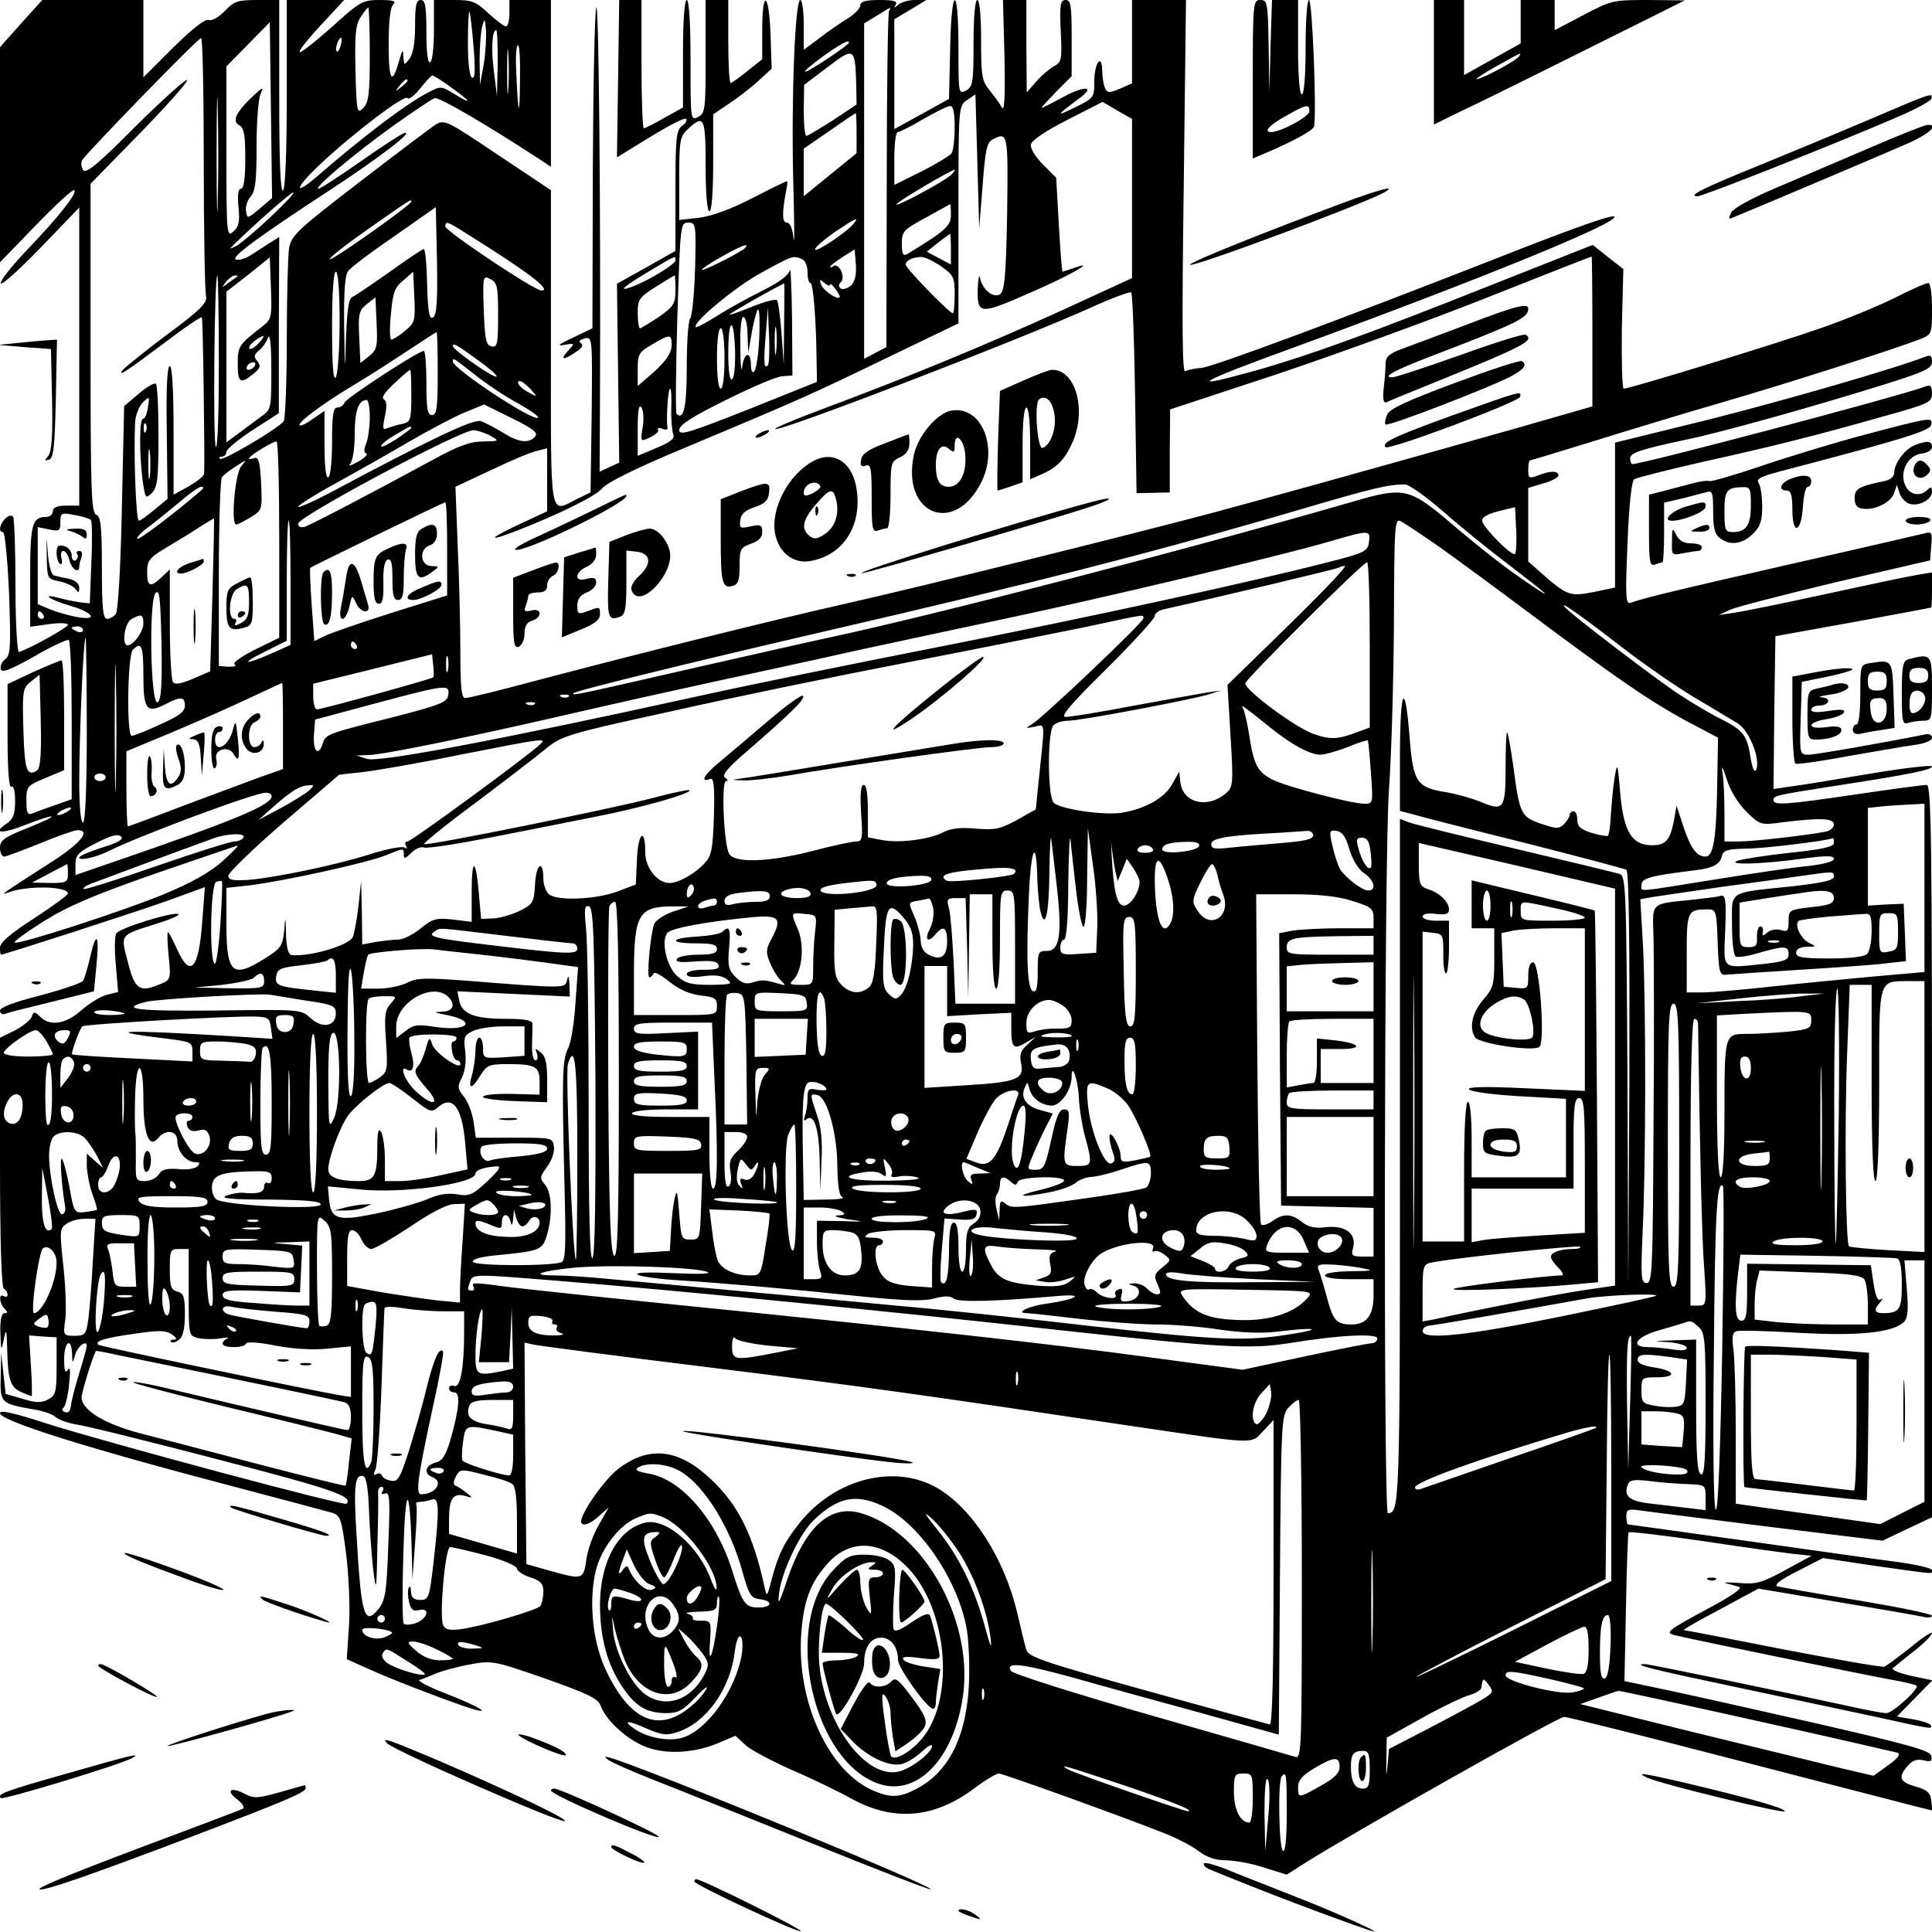 <?xml version="1.0" standalone="no"?>
<!DOCTYPE svg PUBLIC "-//W3C//DTD SVG 20010904//EN"
 "http://www.w3.org/TR/2001/REC-SVG-20010904/DTD/svg10.dtd">
<svg version="1.0" xmlns="http://www.w3.org/2000/svg"
 width="512pt" height="512pt" viewBox="0 0 512 512"
 preserveAspectRatio="xMidYMid meet">
<g transform="translate(0,512) scale(0.1,-0.1)"
fill="#000000" stroke="none">
<path d="M56 5058 l-56 -63 0 -285 0 -285 96 99 c52 54 98 96 101 92 8 -8 -39
-68 -125 -158 -41 -43 -72 -82 -70 -89 2 -6 50 37 106 95 l102 106 0 -395 0
-395 -35 0 c-24 0 -35 -5 -35 -15 0 -8 -8 -15 -18 -15 -37 0 -42 -20 -42 -157
l0 -134 50 7 c28 4 50 3 50 -2 -1 -7 -95 -60 -130 -72 -4 -2 -9 76 -9 173 0
96 -3 180 -6 185 -4 6 -12 4 -21 -4 -15 -16 -19 -36 -6 -36 5 0 12 -73 16
-162 5 -143 4 -164 -10 -175 -9 -6 -14 -18 -12 -26 2 -11 24 -3 88 33 46 27
88 46 92 44 5 -3 8 -99 8 -214 l0 -208 -42 -15 c-24 -8 -51 -18 -60 -22 -15
-6 -18 -1 -18 33 0 38 2 40 50 60 l50 21 0 145 c0 81 -3 146 -7 146 -3 0 -37
-14 -75 -31 l-68 -32 0 -139 c0 -90 4 -137 10 -133 6 4 10 -11 10 -38 0 -35
-5 -48 -23 -60 -39 -26 -12 -28 53 -2 35 14 65 23 67 21 2 -2 -28 -16 -66 -31
-60 -24 -71 -32 -71 -52 0 -12 5 -23 11 -23 5 0 48 16 95 35 46 19 91 35 99
35 38 0 8 -36 -74 -88 -49 -31 -98 -63 -108 -70 -17 -12 -17 -13 2 -6 52 18
155 15 155 -4 0 -4 -41 -34 -90 -66 -61 -39 -90 -64 -90 -77 0 -11 1 -19 3
-19 11 1 363 115 441 143 l99 36 -7 -91 c-9 -127 -32 -152 -67 -73 -11 25 -22
45 -24 45 -2 0 -2 -28 2 -63 6 -63 6 -64 -25 -76 -52 -22 -65 -13 -83 59 -20
75 -23 71 76 102 38 12 64 23 57 26 -17 5 -155 -37 -164 -52 -4 -6 -5 -43 -1
-83 l6 -72 -29 -7 c-16 -4 -46 -22 -67 -40 -41 -38 -85 -45 -111 -18 -15 14
-17 14 -22 -1 -4 -9 -24 -25 -45 -36 l-39 -19 0 -330 c0 -208 4 -331 10 -335
6 -3 10 -11 10 -16 0 -6 -4 -7 -10 -4 -14 9 -12 -19 2 -33 9 -9 9 -12 0 -12
-8 0 -12 -18 -11 -52 2 -49 2 -51 9 -18 6 31 8 28 9 -25 2 -81 8 -101 37 -114
14 -6 26 -11 28 -11 1 0 1 36 -2 80 l-5 81 37 -3 36 -2 0 -76 c0 -69 -2 -78
-23 -89 -17 -9 -32 -9 -67 2 l-45 13 -6 54 -6 55 -1 -63 c-2 -70 0 -72 87 -87
25 -4 51 -13 58 -20 7 -7 32 -16 55 -20 24 -3 193 -45 377 -93 301 -78 359
-98 339 -117 -6 -7 -642 164 -796 213 -86 28 -122 36 -122 27 0 -20 228 -92
621 -195 129 -34 245 -65 259 -69 22 -7 25 -15 37 -107 7 -54 11 -140 8 -190
l-6 -91 58 -26 c60 -27 160 -66 251 -98 85 -29 51 -5 -44 32 -47 18 -80 35
-72 37 7 2 27 10 43 17 17 7 57 18 90 24 59 11 63 10 199 -37 115 -41 141 -53
148 -73 13 -34 57 -78 103 -101 53 -28 133 -27 202 0 l52 22 26 -24 c13 -13
69 -42 122 -66 54 -23 126 -58 160 -77 112 -61 218 -52 324 27 29 22 59 40 66
40 11 0 333 -116 443 -160 30 -12 69 -32 87 -46 21 -16 45 -24 71 -24 22 0 68
-8 101 -19 l61 -19 47 30 c123 78 672 388 688 388 9 0 209 -50 444 -111 234
-61 450 -116 479 -124 l53 -13 -3 26 c-2 21 -11 29 -43 38 -42 12 -46 25 -17
57 11 12 24 16 40 12 19 -5 23 -2 20 12 -3 14 -61 30 -318 89 -173 39 -355 80
-405 90 l-90 19 4 195 c2 107 5 197 7 199 3 3 91 -8 197 -23 105 -16 214 -31
240 -34 l48 -5 -70 -38 c-62 -34 -77 -38 -123 -34 -29 2 -44 2 -33 -1 11 -3
27 -7 35 -10 8 -3 -25 -26 -80 -55 -113 -61 -120 -66 -89 -73 44 -11 503 -105
569 -117 36 -6 67 -14 69 -16 9 -7 -63 -73 -80 -73 -10 0 -57 9 -106 20 -165
36 -522 110 -534 110 -38 0 23 -15 237 -60 131 -28 301 -64 376 -80 153 -34
151 -33 144 -21 -3 4 -24 11 -48 15 l-41 7 47 48 47 48 -57 12 c-31 7 -52 16
-48 20 5 4 30 25 56 45 27 21 48 43 48 48 0 5 -26 -12 -57 -38 -32 -25 -63
-48 -69 -51 -6 -2 -127 19 -268 46 -141 28 -260 51 -264 51 -4 0 39 25 96 55
l102 55 208 -35 c114 -19 217 -37 230 -40 12 -3 22 -1 22 3 0 5 -89 23 -197
41 -109 18 -205 35 -213 37 -9 4 10 19 53 40 l68 35 140 -21 c164 -23 149 -22
149 -11 0 5 -39 14 -87 21 -49 6 -229 32 -401 56 -172 24 -315 44 -317 44 -3
0 -5 10 -5 21 0 19 4 21 38 16 20 -3 173 -22 339 -43 l302 -37 65 31 66 31 0
970 c0 828 -2 971 -14 971 -8 0 -91 -11 -186 -25 -190 -28 -220 -30 -220 -15
0 12 8 13 180 40 182 28 240 40 240 49 0 4 -73 -4 -162 -19 -90 -15 -184 -31
-211 -34 l-47 -7 2 202 3 203 205 37 c113 21 206 38 208 39 1 0 2 21 2 46 l0
47 -42 -7 c-24 -4 -133 -27 -243 -51 -110 -24 -218 -46 -240 -49 l-40 -6 30
14 c17 8 143 40 280 73 l250 58 3 39 c3 36 2 38 -20 32 -13 -3 -171 -40 -353
-81 -329 -75 -392 -91 -422 -102 -15 -6 -16 10 -10 157 4 102 11 166 18 170 6
4 86 24 177 45 190 42 302 70 485 122 119 33 127 37 127 60 0 20 -4 24 -17 19
-61 -24 -750 -206 -777 -206 -3 0 -6 7 -6 15 0 15 27 24 149 50 89 18 346 90
524 146 109 34 127 43 127 60 0 16 -4 19 -17 14 -82 -32 -373 -116 -575 -167
l-248 -61 0 -192 0 -192 -57 -12 c-62 -12 -70 -10 -138 50 l-35 31 0 97 0 98
40 12 c22 6 40 16 40 21 0 13 -22 13 -54 0 -24 -9 -26 -7 -26 15 0 14 2 25 5
25 2 0 75 22 162 49 87 27 244 75 348 105 182 53 453 140 523 167 32 13 32 14
32 81 0 40 -4 68 -10 68 -6 0 -45 -17 -88 -39 -42 -21 -129 -57 -192 -79 -110
-39 -510 -162 -527 -162 -4 0 -6 71 -5 158 l4 159 -41 32 -40 32 -268 -106
c-319 -127 -481 -186 -622 -226 -197 -55 -162 -34 111 65 483 177 851 327 836
342 -6 6 -113 -32 -313 -111 -406 -159 -752 -288 -781 -290 -17 -1 -36 -5 -43
-9 -8 -5 -9 123 -4 488 l6 496 -71 0 -72 0 0 -110 0 -111 -32 -14 c-29 -12
-34 -12 -40 3 -4 9 -7 30 -7 45 -1 47 -21 20 -21 -28 0 -44 -1 -45 -52 -70
-53 -26 -50 -22 17 28 39 30 5 29 -49 -1 -31 -17 -56 -29 -56 -28 0 2 18 21
40 44 l40 40 0 101 c0 86 -2 101 -16 101 -14 0 -16 -12 -13 -82 4 -75 2 -83
-17 -93 -11 -6 -33 -24 -47 -40 l-26 -30 -1 123 0 122 -31 0 -31 0 4 -151 c2
-105 0 -146 -7 -134 -5 10 -20 30 -32 45 -21 25 -23 39 -23 134 0 64 -4 106
-10 106 -6 0 -10 -45 -10 -115 0 -104 -2 -115 -20 -125 -20 -10 -20 -8 -20
115 0 169 -19 165 -22 -6 l-3 -131 -72 -40 -73 -40 0 146 0 145 42 25 43 26
-31 0 c-16 0 -36 -6 -43 -12 -11 -10 -13 -10 -7 0 5 9 -6 12 -43 12 -37 0 -51
-4 -51 -14 0 -8 -15 -23 -32 -34 -18 -11 -52 -34 -75 -52 l-43 -32 0 66 c0 36
-4 66 -9 66 -14 0 -24 -254 -19 -474 3 -111 4 -182 1 -158 -3 27 -9 42 -18 42
-13 0 -13 27 0 93 2 9 2 17 0 17 -1 0 -43 -20 -91 -45 -56 -29 -108 -48 -141
-52 l-53 -6 0 110 c0 102 2 111 23 131 43 40 47 31 47 -98 0 -73 4 -120 10
-120 6 0 10 50 10 129 l0 128 40 27 c23 15 58 42 78 60 l37 34 -3 91 c-4 111
-22 122 -22 13 l0 -79 -39 -31 c-22 -18 -42 -32 -45 -32 -3 0 -6 50 -6 110 l0
110 -30 0 -30 0 0 -150 c0 -139 -1 -150 -20 -160 -20 -10 -20 -8 -20 150 0
100 -4 160 -10 160 -6 0 -10 -54 -10 -142 l0 -143 -49 -27 c-27 -16 -52 -28
-55 -28 -3 0 -6 77 -6 170 l0 170 -30 0 -29 0 -3 -209 -3 -208 88 54 c49 30
91 52 95 48 4 -4 -1 -12 -11 -19 -15 -12 -17 -33 -17 -172 l0 -159 -78 -44
-77 -43 3 -237 3 -237 -26 -12 -26 -12 1 183 c2 521 -3 1069 -10 1047 -4 -14
-8 -211 -9 -438 l-1 -412 -52 -25 c-37 -17 -44 -23 -23 -19 29 5 29 5 11 -15
-23 -25 -14 -27 20 -4 16 10 21 19 14 23 -8 5 -4 9 9 13 21 5 21 4 19 -201
l-3 -207 -35 -17 c-75 -37 -70 -67 -70 400 l0 418 -141 94 c-134 90 -141 94
-164 80 -13 -8 -104 -77 -203 -153 -165 -127 -180 -141 -186 -175 -3 -20 -6
-129 -6 -242 0 -113 -4 -210 -8 -216 -12 -18 -162 -107 -169 -100 -4 3 -1 6 5
6 7 0 12 6 12 13 0 6 31 32 69 57 l70 45 0 234 1 233 -27 -17 c-16 -10 -38
-25 -50 -32 -12 -8 -29 -13 -37 -11 -18 4 55 58 254 188 128 84 223 157 190
147 -8 -3 -61 -37 -116 -76 -56 -39 -105 -71 -110 -71 -15 0 94 92 200 168 55
39 104 72 109 72 16 0 136 -70 280 -164 l27 -18 0 221 0 221 -55 0 -55 0 0
-35 c0 -19 -4 -35 -9 -35 -5 0 -26 16 -47 35 -33 31 -43 35 -90 35 l-54 0 0
-79 c0 -44 -4 -83 -10 -86 -6 -4 -10 25 -10 79 0 70 -3 86 -15 86 -12 0 -15
-14 -15 -68 0 -44 -5 -75 -15 -88 -14 -18 -14 -18 -16 6 -1 21 -2 20 -11 -10
-19 -68 -28 -55 -28 41 0 61 4 99 12 107 9 9 1 12 -36 12 -45 0 -52 -4 -127
-72 -44 -39 -82 -69 -85 -66 -3 3 23 36 57 72 l61 66 -76 0 -76 0 0 -249 c0
-156 -4 -252 -10 -256 -7 -4 -10 82 -10 249 l0 256 -58 0 c-51 0 -62 -3 -86
-29 -17 -17 -34 -27 -43 -24 -9 4 -43 -23 -94 -73 l-79 -79 0 103 0 102 -134
0 -134 0 -56 -62z m924 -82 c0 -105 -3 -127 -17 -142 -17 -17 -18 -12 -21 99
-2 95 0 121 14 142 9 14 18 25 20 25 2 0 4 -56 4 -124z m1376 115 c-3 -5 -6
-207 -6 -450 l-1 -441 -29 -15 -30 -16 0 445 0 444 33 20 c38 24 40 25 33 13z
m-1101 -95 c5 -63 4 -86 -4 -82 -7 4 -11 41 -11 93 0 48 2 84 4 82 2 -2 7 -44
11 -93z m27 -46 l-10 -55 -1 65 c0 36 3 76 7 90 6 23 7 22 10 -10 1 -19 -1
-60 -6 -90z m-594 -383 c-32 -27 -33 -27 -36 -7 -2 12 4 30 12 39 13 14 16 42
16 135 0 68 5 127 11 139 9 18 5 16 -21 -8 -45 -43 -56 -66 -36 -77 13 -7 16
-26 16 -88 0 -53 -4 -80 -11 -80 -8 0 -10 -17 -7 -49 4 -39 1 -52 -14 -65 -17
-15 -18 -8 -18 211 l0 227 58 59 57 58 3 -233 3 -233 -33 -28z m631 386 l-2
-88 -8 65 c-8 60 -5 110 6 110 3 0 4 -39 4 -87z m-779 -265 c0 -183 3 -342 6
-353 4 -17 -14 -36 -105 -103 -61 -46 -113 -88 -117 -94 -10 -16 7 -5 114 75
51 39 94 68 97 66 3 -3 8 -377 6 -415 -1 -6 -19 -20 -41 -33 l-40 -22 0 170
c0 111 -4 171 -10 171 -7 0 -10 -61 -8 -176 l2 -176 -35 -29 c-19 -16 -37 -29
-41 -29 -8 0 -14 184 -10 260 1 19 10 43 20 53 18 18 19 17 14 -12 -2 -17 -8
-31 -13 -31 -10 0 -10 -91 -1 -164 7 -47 8 -49 25 -32 14 15 17 37 17 151 0
74 -3 136 -7 138 -5 3 -25 -9 -46 -27 l-38 -32 -6 -269 c-3 -153 -10 -275 -16
-282 -5 -7 -16 -13 -23 -13 -11 0 -14 27 -14 135 0 111 -3 137 -15 141 -13 5
-15 64 -15 442 l0 435 131 134 c72 74 128 137 125 141 -4 3 -65 -52 -137 -123
-101 -102 -132 -127 -139 -115 -5 8 -6 19 -2 26 12 19 306 323 315 323 4 1 7
-149 7 -331z m363 312 c-3 -12 -8 -19 -11 -16 -5 6 5 36 12 36 2 0 2 -9 -1
-20z m444 -117 c-2 -27 -3 -5 -3 47 0 52 1 74 3 48 2 -27 2 -69 0 -95z m903
124 c0 -6 -106 -77 -116 -77 -5 0 16 18 46 40 50 35 70 46 70 37z m-872 -104
c-1 -101 -5 -89 -10 30 -2 37 0 67 5 67 4 0 6 -44 5 -97z m891 -4 l1 -56 -63
-42 c-35 -22 -66 -41 -70 -41 -4 0 -7 30 -7 68 l1 67 62 47 c71 54 73 52 76
-43z m-1692 -311 c-1 -68 -3 -13 -3 122 0 135 2 190 3 123 2 -68 2 -178 0
-245z m619 300 c53 -38 58 -48 8 -17 -34 21 -37 21 -67 5 -56 -28 -169 -113
-295 -222 -67 -58 -61 -32 8 32 86 81 223 185 230 174 3 -5 18 6 33 25 15 19
30 35 33 35 3 0 26 -14 50 -32z m-116 18 c0 -2 -8 -10 -17 -17 -16 -13 -17
-12 -4 4 13 16 21 21 21 13z m1524 -278 c7 93 11 114 26 122 41 22 42 18 39
-195 -3 -168 -7 -207 -19 -215 -18 -11 -47 13 -53 44 -2 11 -5 -3 -6 -31 -1
-67 5 -68 143 -7 102 44 176 87 113 64 -16 -5 -30 -10 -31 -10 -2 0 -6 56 -10
124 l-7 125 -35 35 c-20 20 -34 43 -32 53 2 11 39 36 96 65 l94 48 39 -23 39
-22 0 -211 0 -211 -187 -86 c-193 -88 -410 -178 -636 -262 -70 -26 -126 -50
-123 -52 9 -9 637 232 835 321 57 26 106 44 109 41 3 -3 8 -124 10 -269 l4
-263 44 1 44 1 0 110 1 110 282 93 c155 52 406 143 557 203 151 60 276 109
278 109 1 0 2 -89 2 -199 l0 -198 -202 -58 c-446 -126 -660 -185 -808 -225
-242 -64 -766 -194 -970 -240 -204 -46 -563 -136 -824 -205 -93 -25 -175 -45
-183 -45 -10 0 -13 27 -13 123 0 67 -3 193 -7 279 l-6 158 94 44 c52 25 106
48 122 51 l27 7 0 -84 0 -83 -71 -33 c-119 -56 -70 -46 67 13 76 33 137 65
149 80 13 16 89 54 224 110 305 128 330 139 534 238 l187 90 0 288 c0 287 0
288 23 304 l22 15 5 -177 5 -178 9 113z m-74 155 c0 -32 -4 -63 -8 -69 -4 -6
-40 -28 -79 -48 l-73 -36 0 70 c0 38 4 70 9 70 5 0 35 15 67 34 33 19 65 35
72 35 8 1 12 -17 12 -56z m-260 -16 l0 -53 -70 -57 -70 -57 0 63 0 63 68 47
c37 26 68 47 70 47 1 0 2 -24 2 -53z m250 -111 c-21 -19 -158 -92 -143 -76 10
11 142 89 153 90 2 0 -2 -6 -10 -14z m-1804 -112 c-38 -36 -79 -70 -90 -76
-19 -9 -19 -9 -6 4 57 56 151 138 157 138 5 -1 -23 -30 -61 -66z m374 42 c0
-9 -211 -158 -216 -153 -3 3 43 39 103 81 113 79 113 79 113 72z m1430 -36 c0
-29 -15 -42 -117 -104 -10 -5 -13 2 -13 28 0 33 4 37 63 69 34 19 63 35 65 36
1 0 2 -12 2 -29z m-1372 -271 c-10 -7 -14 13 -16 86 -1 52 -5 95 -9 95 -3 0
-44 -27 -91 -61 -47 -33 -91 -63 -98 -66 -10 -3 -14 -34 -17 -106 -3 -99 -3
-98 -5 29 -1 92 2 135 11 146 6 9 62 51 122 92 l110 77 3 -142 c2 -107 -1
-144 -10 -150z m1114 248 c-20 -24 -102 -78 -102 -68 0 6 24 26 52 46 57 38
66 42 50 22z m-1029 -24 c167 -104 231 -153 202 -153 -19 0 -255 158 -255 170
0 15 6 13 53 -17z m609 -95 c-2 -68 -8 -127 -13 -132 -5 -6 -9 -63 -9 -127 0
-107 -8 -144 -27 -126 -3 3 -2 118 2 256 8 247 8 251 29 251 20 0 21 -3 18
-122z m678 52 l0 -41 -32 17 -32 17 29 23 c17 13 31 24 33 24 1 0 2 -18 2 -40z
m-550 -1 c-27 -18 -110 -59 -110 -54 0 7 103 65 115 65 6 0 3 -5 -5 -11z m286
-95 c-9 -8 -21 -12 -27 -9 -7 5 -8 10 0 18 12 12 -5 51 -20 42 -5 -4 -9 -4 -9
-2 0 3 15 14 33 26 l32 20 3 -39 c2 -27 -2 -46 -12 -56z m-1558 -107 c-65 -50
-68 -54 -68 -101 0 -51 7 -55 41 -27 19 15 21 21 11 34 -10 11 -9 17 4 28 9 7
20 22 24 34 6 12 9 -20 9 -85 0 -103 0 -105 -27 -124 -15 -11 -42 -31 -59 -44
l-33 -24 0 199 0 200 58 45 57 46 3 -82 c3 -74 1 -82 -20 -99z m1092 173 c0
-10 -70 -53 -115 -70 -41 -15 -22 1 50 44 69 41 65 39 65 26z m334 4 c10 -4
16 -18 16 -35 0 -16 3 -29 8 -29 7 0 15 -99 16 -203 l1 -59 -182 -73 c-157
-62 -183 -70 -183 -55 0 14 33 35 124 80 68 34 136 63 150 63 l26 2 -1 150
c-1 83 -4 141 -6 129 -3 -13 -26 -31 -70 -53 -36 -18 -91 -48 -121 -67 -30
-19 -56 -33 -58 -31 -11 11 105 107 173 144 84 46 84 46 107 37z m369 -19 c34
-24 37 -29 37 -75 0 -28 -2 -50 -5 -50 -9 0 -125 119 -125 129 0 10 17 19 40
20 9 1 32 -10 53 -24z m-1593 -147 c0 -73 -5 -140 -10 -148 -7 -10 -10 34 -10
133 0 91 4 147 10 147 6 0 10 -51 10 -132z m173 -25 c-15 -13 -32 -23 -36 -23
-4 0 -5 30 -1 68 5 56 10 71 33 89 l26 23 3 -68 c3 -63 1 -68 -25 -89z m-493
-85 c0 -128 -3 -228 -8 -222 -8 9 -4 454 4 454 2 0 4 -104 4 -232z m49 229
c-2 -1 -13 -9 -24 -17 -19 -14 -19 -14 -6 3 7 9 18 17 24 17 6 0 8 -1 6 -3z
m691 -103 c0 -76 -2 -85 -17 -82 -15 3 -18 17 -21 96 -3 91 -2 93 18 82 18 -9
20 -20 20 -96z m470 66 c0 -35 -5 -42 -44 -70 -25 -16 -47 -30 -50 -30 -3 0
-6 18 -6 40 0 37 4 42 48 70 26 16 48 30 50 30 1 0 2 -18 2 -40z m410 16 c0 4
6 -1 14 -12 8 -10 13 -20 11 -22 -7 -7 -43 18 -49 34 -5 14 -4 15 9 4 8 -7 15
-9 15 -4z m-122 -103 l-1 -108 -6 82 c-3 45 -9 84 -12 88 -4 3 -35 -5 -69 -19
-35 -14 -60 -23 -56 -19 5 6 113 67 144 82 1 0 1 -47 0 -106z m-1100 -87 l-23
-18 -3 68 c-3 62 -1 71 20 88 l23 18 3 -68 c3 -62 1 -71 -20 -88z m1034 47
c-2 -43 -8 -82 -13 -87 -5 -6 -9 1 -9 17 0 38 -18 34 -23 -5 -2 -18 -5 4 -5
50 -1 49 2 82 8 82 6 0 11 -21 11 -47 l2 -48 10 58 c6 31 13 57 16 57 4 0 5
-35 3 -77z m23 -71 c-10 -11 -12 4 -6 78 l6 75 3 -74 c2 -40 0 -76 -3 -79z
m22 36 c-2 -18 -4 -6 -4 27 0 33 2 48 4 33 2 -15 2 -42 0 -60z m-109 3 c1 -39
-2 -73 -8 -76 -6 -4 -10 21 -10 69 0 95 15 100 18 7z m-28 -21 c0 -47 -4 -80
-10 -80 -6 0 -10 33 -10 80 0 47 4 80 10 80 6 0 10 -33 10 -80z m-760 -40 c0
-91 -3 -110 -15 -110 -12 0 -15 16 -15 85 0 47 -3 85 -7 85 -14 0 -206 -125
-210 -137 -3 -7 -11 -13 -19 -13 -11 0 -14 -20 -14 -89 0 -50 -4 -93 -10 -96
-6 -4 -10 27 -10 85 l0 91 -31 -21 c-16 -12 -32 -20 -35 -17 -7 6 58 55 136
102 36 21 101 63 145 92 44 29 81 53 82 53 2 0 3 -49 3 -110z m-475 80 c-10
-11 -21 -17 -24 -14 -3 3 3 12 13 20 28 20 32 17 11 -6z m1095 -4 c0 -24 -19
-49 -68 -90 l-22 -19 0 44 c0 40 3 46 38 66 47 28 52 28 52 -1z m-507 -45 c26
-19 45 -36 43 -39 -6 -6 -116 71 -116 81 0 10 11 3 73 -42z m-3 -43 c25 -19
71 -50 103 -67 32 -18 56 -35 53 -38 -11 -12 -226 130 -226 149 0 11 -1 12 70
-44z m-595 32 c-3 -5 -11 -10 -16 -10 -6 0 -7 5 -4 10 3 6 11 10 16 10 6 0 7
-4 4 -10z m415 -79 c0 -63 -2 -69 -22 -74 -13 -2 -30 -8 -40 -11 -14 -7 -15
-3 -8 31 6 26 5 40 -3 45 -7 4 3 19 28 42 21 20 40 36 42 36 2 0 3 -31 3 -69z
m316 18 c19 -22 19 -22 -3 -10 -24 12 -39 31 -25 31 5 0 17 -10 28 -21z m373
-51 c-1 -29 2 -60 5 -68 5 -12 -6 -21 -44 -37 l-50 -21 0 71 c0 50 3 67 10 57
5 -8 7 -32 3 -53 -6 -38 -6 -38 20 -26 15 7 24 16 21 20 -3 5 2 6 11 3 9 -4
15 -3 14 2 -4 21 1 104 7 104 3 0 4 -24 3 -52z m-799 -22 c0 -25 -4 -56 -9
-70 -7 -16 -7 -26 0 -28 5 -2 -5 -12 -23 -22 -18 -10 -27 -13 -20 -5 7 8 12
40 12 79 0 61 10 90 32 90 4 0 8 -20 8 -44z m438 -53 c-16 -19 -44 -16 -86 11
-20 12 -46 26 -58 30 -20 6 -134 -48 -396 -188 -49 -26 -88 -43 -88 -39 0 4
46 33 103 64 56 31 143 80 192 109 50 29 114 63 144 76 l54 22 73 -36 c57 -28
71 -39 62 -49z m-1031 15 c-3 -8 -6 -5 -6 6 -1 11 2 17 5 13 3 -3 4 -12 1 -19z
m703 8 c0 -2 -18 -15 -40 -30 -22 -14 -40 -23 -40 -18 0 4 17 18 38 30 39 23
42 24 42 18z m210 -21 c24 -14 24 -14 -20 -15 -34 0 -66 -12 -130 -47 -171
-93 -325 -173 -342 -179 -11 -3 -18 0 -18 8 0 19 430 248 465 248 11 -1 31 -7
45 -15z m-903 -107 c-2 -18 -4 -4 -4 32 0 36 2 50 4 33 2 -18 2 -48 0 -65z
m343 -168 l0 -260 -65 -32 c-37 -19 -60 -35 -53 -39 6 -4 -1 -6 -15 -6 l-27 2
0 245 c0 135 4 250 8 255 4 6 21 19 37 29 29 19 30 19 14 0 -16 -19 -28 -154
-13 -154 4 0 21 9 38 19 31 19 31 20 28 91 -3 57 -7 70 -18 66 -8 -3 -14 -3
-14 -1 0 7 62 45 73 45 4 0 7 -117 7 -260z m3084 75 c44 -39 122 -102 171
-139 106 -81 129 -102 60 -55 -60 40 -124 89 -227 177 -93 77 -112 81 -238 44
-420 -122 -1105 -300 -1390 -361 -52 -11 -214 -48 -360 -81 -310 -71 -327 -75
-320 -67 6 7 342 89 675 166 538 124 892 215 1265 325 177 52 222 63 264 62
10 0 55 -32 100 -71z m-3289 57 c-68 -59 -167 -134 -171 -130 -3 4 12 19 33
34 21 16 58 46 82 66 24 21 49 38 54 38 7 0 7 -3 2 -8z m650 -156 l0 -124
-150 -47 c-82 -26 -162 -54 -176 -61 l-26 -13 -7 96 c-4 53 -5 97 -4 98 4 4
352 173 358 174 3 1 5 -55 5 -123z m2830 -14 c-7 -8 -83 68 -87 87 -2 9 12 18
42 26 l45 11 3 -59 c2 -33 0 -62 -3 -65z m-3774 90 c3 -4 4 -55 1 -114 l-4
-107 -27 3 c-14 2 -38 7 -53 11 -52 14 -28 -4 27 -20 63 -18 77 -41 18 -30
-21 4 -53 13 -70 20 l-33 14 0 102 0 102 30 -6 c27 -6 30 -4 30 19 0 25 2 26
38 19 20 -3 40 -10 43 -13z m322 -199 l-6 -202 -46 -20 c-34 -14 -48 -16 -53
-8 -4 7 -8 76 -8 155 l0 143 -22 -21 c-30 -28 -38 -25 -38 14 0 31 5 38 56 68
30 18 70 42 87 54 18 11 33 20 34 20 1 -1 -1 -92 -4 -203z m3251 128 c45 -32
154 -112 242 -178 225 -168 311 -228 410 -282 l87 -46 -2 -110 c-2 -157 -10
-205 -31 -205 -24 0 -40 22 -60 83 l-17 52 -7 -40 c-10 -52 -22 -65 -58 -65
-53 0 -75 35 -84 136 -7 83 -8 86 -15 44 -4 -25 -8 -69 -10 -98 -1 -29 -5 -55
-8 -57 -4 -2 -23 2 -44 8 -28 9 -37 17 -37 34 0 13 -4 23 -10 23 -5 0 -10 -4
-10 -9 0 -5 -7 -16 -15 -25 -14 -13 -20 -13 -61 1 -53 18 -57 26 -73 148 -7
49 -14 92 -17 94 -2 2 -4 -39 -4 -93 0 -110 -5 -117 -66 -91 -22 9 -64 21 -94
26 -75 12 -85 27 -94 140 -12 157 -25 139 -26 -33 l0 -157 38 -10 c20 -6 153
-40 294 -75 142 -36 262 -68 268 -71 7 -4 9 -194 8 -553 l-3 -547 -2 542 c-3
505 -4 542 -21 547 -9 3 -134 33 -277 67 -143 34 -270 65 -282 70 l-23 9 0
-908 c0 -909 -1 -932 -32 -932 -12 0 -10 1751 3 1920 6 80 12 274 13 432 1
272 2 286 19 276 10 -5 55 -35 101 -67z m-3044 -96 l0 -164 -44 -20 c-75 -33
-94 -33 -28 0 l62 31 0 159 c0 88 2 159 5 159 3 0 5 -74 5 -165z m2858 109
c-3 -25 -10 -29 -113 -55 -206 -53 -639 -147 -1030 -224 -214 -42 -500 -100
-635 -130 -518 -114 -849 -177 -878 -166 l-27 9 31 1 c40 1 262 46 539 110
121 28 292 66 380 85 88 19 255 55 370 81 116 25 307 66 425 91 235 50 696
159 830 198 110 32 112 32 108 0z m2 -273 l0 -219 -27 -10 c-58 -22 -75 -23
-122 -7 -45 15 -181 115 -181 134 0 10 312 321 323 321 4 0 7 -98 7 -219z
m-216 51 l-161 -157 8 -135 c8 -129 7 -136 -13 -153 -49 -41 -113 -25 -120 30
l-3 28 -18 -32 c-20 -38 -73 -67 -135 -77 -47 -7 -159 9 -179 26 -17 14 -18
189 -1 206 7 7 24 12 39 12 32 0 328 56 373 70 l31 10 -35 -5 c-19 -3 -107
-19 -195 -35 -88 -17 -169 -30 -181 -30 -15 0 12 33 108 127 70 70 128 133
128 140 0 7 10 15 23 18 161 36 463 108 466 111 2 2 9 4 15 4 6 -1 -61 -71
-150 -158z m-2996 -203 c-19 -12 -24 267 -6 289 11 12 13 -11 16 -133 2 -112
-1 -150 -10 -156z m3880 146 c57 -44 142 -103 190 -132 48 -28 100 -60 117
-70 31 -19 61 -95 49 -123 -5 -9 -10 4 -15 33 -9 59 -19 72 -83 104 -28 14
-78 44 -111 66 -64 43 -270 200 -295 225 -28 29 45 -23 148 -103z m-4183 85
c3 -5 1 -10 -4 -10 -6 0 -11 5 -11 10 0 6 2 10 4 10 3 0 8 -4 11 -10z m265
-22 c0 -22 -26 -58 -42 -58 -16 0 -8 59 10 69 26 15 32 13 32 -11z m2650 13
c0 -10 -265 -262 -295 -280 -18 -11 -18 -12 6 -7 30 6 29 22 11 -149 l-7 -70
-50 -28 c-44 -24 -57 -27 -108 -23 -42 4 -67 1 -88 -10 -38 -19 -116 -29 -163
-20 l-36 7 0 69 c0 46 -4 70 -11 70 -8 0 -10 -23 -7 -75 5 -68 3 -75 -13 -75
-10 0 -62 -11 -115 -25 -116 -30 -209 -33 -222 -7 -14 26 -21 192 -8 192 6 0
5 4 -2 9 -10 6 4 24 54 67 121 105 159 142 152 150 -4 4 -46 -27 -93 -67 -48
-41 -106 -90 -130 -110 -40 -33 -51 -54 -22 -43 9 3 11 -24 9 -98 -3 -89 -6
-106 -25 -126 -26 -28 -69 -52 -93 -52 -32 0 -64 40 -64 81 0 68 -19 53 -22
-18 l-3 -67 -50 -19 c-58 -21 -158 -25 -180 -7 -8 7 -15 25 -15 41 0 52 -19
41 -22 -13 -3 -50 -5 -54 -41 -72 -21 -10 -52 -19 -70 -20 l-32 -1 -6 67 c-8
95 -19 97 -19 3 l0 -78 -49 6 c-44 5 -54 3 -87 -24 -20 -16 -46 -29 -58 -29
-11 0 -38 -3 -59 -6 l-37 -7 -1 84 -2 84 -7 -65 c-4 -36 -11 -73 -15 -83 -9
-22 -113 -53 -162 -48 -9 1 -14 20 -15 54 -1 50 -2 51 -5 9 -4 -38 -9 -46 -51
-72 -86 -54 -102 -41 -102 91 l0 96 63 7 c84 10 314 60 361 80 47 19 46 19 46
1 0 -12 4 -11 20 5 11 11 26 17 34 14 8 -3 86 9 173 26 87 17 214 42 283 56
123 24 255 62 247 70 -2 2 -46 -7 -98 -21 -111 -29 -600 -128 -605 -122 -3 2
57 51 133 107 76 57 159 121 185 142 46 38 53 41 337 103 159 36 441 94 628
130 186 36 399 79 473 94 162 35 150 33 150 22z m-2810 -31 c0 -5 -7 -7 -15
-4 -8 4 -15 8 -15 10 0 2 7 4 15 4 8 0 15 -4 15 -10z m87 -397 c-1 -76 -3 -14
-3 137 0 151 2 213 3 138 2 -76 2 -200 0 -275z m-77 132 c0 -157 -4 -245 -10
-245 -6 0 -10 43 -10 108 0 122 11 382 17 382 1 0 3 -110 3 -245z m715 225 c3
-5 1 -10 -4 -10 -6 0 -11 5 -11 10 0 6 2 10 4 10 3 0 8 -4 11 -10z m-565 -80
c0 -91 8 -102 59 -76 40 21 51 20 51 -4 0 -16 -16 -28 -66 -50 -36 -17 -70
-30 -75 -30 -14 0 -11 214 3 228 23 23 28 11 28 -68z m768 -5 c-5 -5 -296 -85
-308 -85 -5 0 -10 15 -10 34 l0 34 158 39 157 39 3 -29 c2 -16 2 -30 0 -32z
m39 18 c-3 -10 -5 -2 -5 17 0 19 2 27 5 18 2 -10 2 -26 0 -35z m-1089 -265
c-27 -17 -33 1 -36 108 -3 103 -2 110 20 128 l23 18 3 -123 c2 -91 -1 -124
-10 -131z m652 118 l0 -114 -62 -22 c-35 -13 -127 -47 -204 -76 -78 -30 -143
-54 -145 -54 -2 0 -4 45 -4 99 l0 100 125 52 c69 29 161 70 205 91 44 20 81
38 83 38 1 0 2 -51 2 -114z m438 82 c-3 -19 -20 -26 -148 -59 -172 -43 -178
-45 -185 -70 -11 -35 -26 -20 -23 23 l3 41 160 43 c191 51 197 51 193 22z
m319 -4 c-3 -3 -12 -4 -19 -1 -8 3 -5 6 6 6 11 1 17 -2 13 -5z m-90 -20 c-3
-3 -12 -4 -19 -1 -8 3 -5 6 6 6 11 1 17 -2 13 -5z m1953 -65 c54 -43 102 -69
129 -69 11 0 44 9 72 20 28 12 53 19 54 18 1 -2 5 -40 8 -85 6 -82 6 -83 -17
-83 -35 0 -209 46 -244 64 -39 20 -49 38 -61 115 -5 33 -13 67 -17 74 -8 13 4
4 76 -54z m-1940 -43 c-36 -33 -340 -256 -350 -256 -6 0 -8 -5 -4 -12 4 -7 3
-8 -4 -4 -7 4 -47 -4 -89 -17 -93 -30 -259 -64 -328 -69 -38 -2 -50 0 -50 11
0 8 66 72 147 142 l147 126 63 7 c35 4 151 24 258 46 229 45 230 45 210 26z
m3198 -177 c37 -36 38 -36 97 -28 99 12 135 11 135 -6 0 -8 -10 -17 -22 -19
-44 -9 -191 -26 -230 -26 l-38 0 0 74 c0 40 -2 89 -5 107 -4 23 0 18 11 -16 9
-30 30 -64 52 -86z m-4348 91 c0 -5 -7 -10 -15 -10 -8 0 -15 5 -15 10 0 6 7
10 15 10 8 0 15 -4 15 -10z m540 -34 c-8 -8 -42 -29 -75 -47 l-60 -32 44 39
c46 40 66 52 91 53 13 1 13 -1 0 -13z m-100 -16 c0 -23 -93 -62 -407 -170
l-113 -39 0 29 c0 24 8 32 55 56 39 20 58 25 66 17 7 -7 -7 -16 -50 -29 -34
-11 -61 -22 -61 -27 0 -9 46 1 81 19 76 38 383 153 412 153 9 1 17 -3 17 -9z
m4380 -243 l0 -223 -137 -12 c-76 -7 -199 -19 -273 -27 -74 -8 -154 -15 -177
-15 l-43 0 0 104 c0 111 2 116 55 116 23 0 24 -3 27 -87 3 -81 5 -88 23 -86
11 1 99 7 195 13 96 6 199 13 228 17 l53 6 -3 76 -3 76 -47 -2 -48 -3 0 129 0
130 38 4 c20 2 54 4 75 5 l37 2 0 -223z m-4920 203 c-8 -5 -19 -10 -25 -10 -5
0 -3 5 5 10 8 5 20 10 25 10 6 0 3 -5 -5 -10z m2621 -202 c14 -124 7 -168 -26
-168 -24 0 -25 -3 -25 -56 0 -40 -3 -54 -12 -51 -16 5 -19 87 -11 262 6 123
20 144 22 34 1 -26 4 -60 7 -78 13 -61 24 -17 25 97 1 64 3 104 5 87 2 -16 9
-74 15 -127z m50 -1 c6 -53 15 -100 20 -103 5 -3 10 53 10 128 l2 133 13 -95
c8 -52 13 -126 12 -165 l-3 -70 -47 -3 c-43 -3 -48 -1 -48 17 0 12 5 21 10 21
6 0 11 57 11 148 1 81 4 134 6 117 1 -16 8 -74 14 -128z m629 139 c0 -10 -22
-15 -82 -20 -46 -4 -107 -9 -135 -12 -44 -5 -53 -4 -53 9 0 16 42 23 180 30
30 2 63 4 73 5 9 1 17 -4 17 -12z m96 -37 c9 -29 24 -53 39 -63 27 -18 34 -46
11 -46 -17 0 -63 36 -76 59 -5 10 -14 37 -19 60 -9 39 -8 42 11 39 15 -2 25
-16 34 -49z m-2931 31 c-3 -5 -14 -10 -24 -10 -10 0 -102 -29 -206 -65 -103
-36 -190 -63 -193 -61 -3 3 6 9 19 14 211 79 299 111 324 120 39 14 88 15 80
2z m2311 -90 l6 -25 12 29 12 30 17 -24 c9 -14 17 -30 17 -37 0 -26 -24 -63
-41 -63 -19 0 -28 37 -33 135 -2 33 -2 42 0 20 3 -22 7 -51 10 -65z m676 53
c3 -21 3 -40 1 -42 -7 -9 -23 15 -32 47 -8 28 -7 32 9 32 13 0 19 -10 22 -37z
m1228 23 c0 -10 -30 -17 -117 -26 -65 -7 -127 -17 -138 -21 -32 -12 67 -9 168
5 67 9 87 9 87 0 0 -7 -26 -14 -67 -19 -38 -3 -150 -20 -250 -36 -212 -34
-193 -33 -193 -15 0 19 22 25 145 40 45 6 63 15 68 37 4 16 15 19 64 20 45 0
218 21 231 28 1 0 2 -5 2 -13z m-1682 -8 c-5 -15 -98 -24 -98 -9 0 13 19 19
63 20 27 1 37 -3 35 -11z m1102 -639 l0 -526 -82 -12 c-68 -10 -274 -50 -400
-78 l-28 -5 0 76 c0 70 2 76 23 80 58 12 389 47 394 42 4 -3 -5 -6 -20 -6 -32
0 -57 -9 -57 -21 0 -5 9 -18 20 -29 12 -12 15 -20 8 -20 -45 -1 -281 -30 -286
-36 -7 -7 198 1 318 12 l65 6 -3 492 c-2 270 -4 492 -6 493 -1 1 -75 20 -164
41 l-162 39 0 -64 0 -63 30 0 30 0 0 -78 c0 -72 -2 -80 -30 -112 -29 -35 -37
-73 -21 -99 11 -17 157 -39 171 -25 15 15 0 224 -17 224 -8 0 -13 -12 -13 -36
0 -34 -1 -35 -32 -32 l-33 3 -3 71 -3 71 32 7 c17 3 67 6 110 6 l79 0 0 -215
0 -216 -157 7 c-109 5 -154 4 -150 -3 4 -6 63 -14 132 -18 l125 -7 0 -104 0
-104 -125 0 -125 0 0 100 c0 60 -4 100 -10 100 -6 0 -10 -68 -10 -185 l0 -185
-55 0 -55 0 0 411 0 410 28 -3 c26 -3 27 -6 27 -55 -1 -29 3 -53 7 -53 4 0 8
32 8 70 l0 70 -35 0 c-19 0 -35 5 -35 11 0 7 14 10 35 7 27 -3 35 0 35 12 0
20 -26 45 -57 54 -20 7 -23 14 -23 65 l0 57 260 -60 260 -61 0 -526z m-3691
598 c-33 -29 -80 -56 -160 -89 -114 -46 -376 -131 -390 -126 -4 2 30 27 76 56
66 41 131 69 297 127 117 40 215 74 218 74 3 0 -16 -19 -41 -42z m2466 33 c4
-6 -5 -10 -20 -10 -15 0 -24 4 -20 10 3 6 12 10 20 10 8 0 17 -4 20 -10z m39
-77 c18 -52 20 -101 6 -123 -19 -30 -35 8 -39 90 -4 92 9 104 33 33z m-2914
12 c0 -23 -3 -25 -47 -25 l-48 1 45 24 c25 13 46 24 48 25 1 0 2 -11 2 -25z
m2507 -1 c-7 -7 -169 -24 -178 -18 -24 14 -1 23 84 30 81 8 110 4 94 -12z
m539 -1 c3 -16 10 -40 16 -55 21 -57 -35 -93 -68 -42 -16 24 -16 28 7 75 13
27 27 49 31 49 4 0 10 -12 14 -27z m1634 -6 c0 -10 -31 -17 -112 -26 -171 -18
-158 -10 -158 -101 0 -44 4 -82 10 -85 5 -3 33 1 62 10 67 19 78 19 78 -4 0
-15 -11 -19 -61 -25 -120 -12 -111 -20 -107 89 3 80 1 94 -12 91 -8 -3 -44 -7
-80 -11 -107 -11 -101 -5 -98 -98 1 -45 2 -270 0 -499 -2 -380 -3 -418 -18
-418 -15 0 -16 14 -11 133 9 174 9 611 1 763 l-7 121 34 6 c19 3 102 15 184
27 83 11 177 24 210 29 86 12 85 12 85 -2z m-2392 -9 c-5 -16 -118 -24 -118
-9 0 11 28 18 83 20 27 1 37 -3 35 -11z m-1884 -117 c-4 -61 -11 -108 -15
-105 -15 9 -11 212 4 217 6 2 13 3 15 2 2 -2 0 -53 -4 -114z m1739 104 c2 -20
-136 -34 -148 -16 -5 10 25 17 95 24 45 5 51 4 53 -8z m-492 -28 c-8 -8 -11
-7 -11 4 0 20 13 34 18 19 3 -7 -1 -17 -7 -23z m317 6 c2 -9 -9 -13 -37 -13
-41 0 -56 14 -23 23 28 8 55 3 60 -10z m-108 -8 c0 -11 -11 -15 -37 -15 -21 0
-48 -3 -60 -6 -17 -5 -23 -2 -23 9 0 10 12 17 33 20 71 9 87 7 87 -8z m650
-135 l0 -150 -79 0 -79 0 -5 113 c-3 61 -8 124 -12 140 -7 24 -5 27 19 27 l25
0 4 -132 3 -133 2 138 2 137 30 0 30 0 0 -125 c0 -77 4 -125 10 -125 6 0 10
50 10 130 0 123 1 130 20 130 19 0 20 -7 20 -150z m1260 110 c0 -22 -4 -40
-10 -40 -5 0 -10 18 -10 40 0 22 5 40 10 40 6 0 10 -18 10 -40z m910 21 c0
-15 -10 -20 -60 -25 -59 -7 -60 -8 -60 -37 0 -26 -3 -29 -20 -24 -12 4 -28 1
-36 -6 -13 -11 -15 -10 -12 2 1 8 -1 14 -7 14 -5 0 -9 -12 -9 -27 2 -23 -2
-28 -22 -28 -23 0 -24 3 -24 59 l0 59 68 11 c37 6 78 12 92 14 66 11 90 7 90
-12z m-1278 -8 c52 -16 58 -21 58 -45 l0 -28 -87 0 c-49 0 -105 -3 -126 -6
l-37 -7 2 -361 3 -361 123 -3 122 -3 0 -64 0 -65 -30 0 c-27 0 -30 3 -24 24 9
37 -21 59 -71 54 -30 -4 -47 0 -64 13 -28 23 -50 24 -79 3 -13 -9 -26 -13 -30
-9 -4 4 -8 202 -10 441 l-3 434 98 0 c66 0 117 -5 155 -17z m165 -855 c-1
-161 -2 -30 -2 292 0 322 1 453 2 293 2 -161 2 -425 0 -585z m-1847 852 c0 -5
-4 -10 -9 -10 -5 0 -16 -3 -25 -6 -9 -3 -16 -1 -16 4 0 9 16 17 43 21 4 0 7
-3 7 -9z m573 -17 c3 -15 -1 -40 -9 -55 -15 -30 -5 -38 16 -13 20 24 30 17 30
-20 0 -40 -17 -52 -49 -35 -13 6 -21 21 -21 36 0 13 -7 41 -15 61 -19 44 -19
41 8 46 12 2 25 5 28 6 4 0 9 -11 12 -26z m1534 -20 c-3 -10 -5 -2 -5 17 0 19
2 27 5 18 2 -10 2 -26 0 -35z m-2367 -434 c0 -372 -3 -470 -12 -467 -10 4 -14
106 -16 459 -1 250 0 460 3 467 2 6 9 12 15 12 7 0 10 -154 10 -471z m2482
454 c43 -9 78 -20 78 -25 0 -4 -38 -8 -85 -8 -84 0 -85 0 -85 25 0 30 -5 29
92 8z m-2544 -458 c1 -299 -1 -462 -8 -469 -7 -7 -10 124 -10 401 0 225 -3
438 -7 473 -5 51 -4 62 8 58 12 -4 14 -80 17 -463z m205 449 c-23 -8 -45 -23
-49 -32 -10 -24 -21 -142 -13 -142 4 0 9 5 11 10 2 6 20 -4 41 -21 26 -21 53
-33 83 -37 38 -4 44 -8 44 -28 0 -24 -1 -24 -110 -24 l-110 0 0 118 c1 150 13
170 105 170 l40 0 -42 -14z m539 -86 c-3 -78 -8 -106 -20 -115 -23 -19 -49
-16 -72 7 -17 17 -20 33 -19 109 l1 90 41 4 c23 2 49 4 58 5 14 2 15 -11 11
-100z m98 -1 c-1 -56 -15 -116 -33 -134 -12 -13 -16 -12 -32 3 -15 15 -17 32
-13 113 5 122 12 135 50 92 21 -24 28 -41 28 -74z m-375 16 c-15 -28 -16 -37
-5 -63 7 -18 20 -39 29 -48 15 -14 14 -15 -9 -8 -34 10 -41 10 -67 2 -16 -5
-28 -1 -44 15 -18 18 -21 30 -17 75 5 53 1 63 -17 45 -6 -6 -36 -11 -67 -13
-74 -4 -76 -18 -3 -18 42 0 55 -3 55 -15 0 -11 -12 -15 -49 -15 -28 0 -53 -5
-57 -11 -5 -9 9 -10 49 -7 41 3 58 1 61 -9 4 -10 -6 -13 -39 -13 -27 0 -45 -5
-45 -11 0 -8 14 -10 44 -6 30 4 49 2 62 -8 17 -13 13 -14 -43 -15 -50 0 -67 4
-88 23 -27 23 -44 91 -27 114 8 13 100 30 222 42 75 7 84 -2 55 -56z m115 17
c-3 -25 -5 -66 -5 -92 0 -48 0 -48 -33 -48 -29 0 -32 2 -19 14 23 23 29 91 12
132 -20 47 -20 46 18 42 32 -3 32 -3 27 -48z m2800 2 c0 -26 -5 -53 -12 -60
-8 -8 -45 -12 -100 -12 -72 0 -88 3 -88 15 0 10 10 15 28 16 26 0 26 1 5 11
-20 10 -38 46 -27 57 2 3 39 8 82 12 42 3 85 7 95 7 14 2 17 -6 17 -46z m70
-1 c0 -44 -2 -49 -25 -53 -24 -5 -25 -3 -25 48 0 51 1 54 25 54 23 0 25 -3 25
-49z m-2020 -106 c0 -120 -3 -145 -14 -145 -12 0 -16 26 -18 145 -3 133 -2
145 15 145 15 0 17 -14 17 -145z m-1670 95 c91 -11 171 -20 178 -20 6 0 12 -6
12 -14 0 -16 -28 -15 -235 10 -142 17 -164 22 -144 35 18 11 -3 12 189 -11z
m2300 -25 l0 -25 -115 0 c-107 0 -115 1 -115 19 0 25 15 28 133 30 l97 1 0
-25z m1073 8 c-7 -2 -19 -2 -25 0 -7 3 -2 5 12 5 14 0 19 -2 13 -5z m-3438
-33 c55 -6 135 -16 178 -22 l79 -11 -7 -95 c-3 -52 -12 -107 -20 -121 -15 -30
-16 -78 -9 -364 4 -157 3 -198 -8 -202 -29 -11 -231 -10 -235 1 -2 7 22 14 69
18 110 11 116 13 128 55 15 53 12 112 -6 132 -14 16 -14 20 6 47 12 16 20 40
18 53 -3 24 -5 24 -105 24 l-102 0 -6 42 c-3 23 -15 53 -25 66 -18 22 -18 28
-6 51 8 16 12 44 9 69 -5 39 -3 44 21 55 15 7 51 12 81 12 l55 0 0 -39 0 -39
-55 -4 c-54 -3 -55 -3 -55 25 0 15 -4 27 -10 27 -5 0 -10 -15 -10 -33 0 -17
-4 -47 -9 -65 -12 -40 -1 -41 22 -2 17 27 23 30 72 30 74 0 85 -6 85 -47 l0
-34 -72 2 c-40 1 -75 -2 -78 -7 -3 -5 34 -10 83 -12 l87 -3 0 59 c0 44 -4 63
-17 73 -15 12 -16 12 -10 -3 3 -10 2 -18 -4 -18 -6 0 -10 19 -9 43 1 23 1 48
1 55 -1 8 -22 12 -71 12 -82 0 -116 13 -123 48 l-5 25 149 -7 149 -7 -1 33
c-1 21 -3 25 -6 12 -5 -24 -1 -24 -266 -3 -110 8 -133 8 -159 -6 -17 -8 -51
-15 -76 -15 l-45 0 7 42 c4 23 9 45 12 48 7 7 142 18 174 14 14 -2 70 -8 125
-14z m-385 -56 l0 -45 -57 6 c-97 10 -105 13 -101 38 3 19 11 23 67 29 35 4
66 10 69 13 15 14 22 1 22 -41z m49 -171 c1 -84 -3 -144 -9 -148 -7 -4 -10 59
-9 182 1 127 4 175 10 148 4 -22 8 -104 8 -182z m2701 142 l0 -65 -115 0 -115
0 0 59 0 60 38 4 c20 2 72 4 115 5 l77 2 0 -65z m-1130 -11 l0 -67 85 5 85 4
0 -41 c0 -52 6 -58 39 -38 l26 15 -22 -20 c-18 -16 -22 -27 -17 -50 9 -42 -12
-50 -145 -58 l-111 -7 0 161 0 162 30 0 30 0 0 -66z m-1810 26 c0 -19 -6 -20
-92 -19 l-93 2 74 7 c40 5 78 13 84 19 17 17 27 13 27 -9z m4400 -359 l0 -359
-97 5 c-54 3 -100 8 -103 10 -9 8 -12 328 -5 508 l7 185 29 0 29 0 0 -260 c0
-167 4 -260 10 -260 6 0 10 92 10 255 0 286 -3 274 78 275 l42 0 0 -359z
m-227 7 c-3 -183 -6 -337 -8 -343 -2 -5 -4 144 -4 333 -1 188 3 342 8 342 4 0
6 -150 4 -332z m-4060 300 c70 -10 77 -14 77 -34 0 -34 -36 -41 -67 -12 -25
23 -26 23 -250 20 -210 -2 -260 4 -186 23 33 8 299 23 328 19 11 -2 55 -9 98
-16z m375 10 c20 -20 13 -38 -15 -39 -25 -1 -24 -2 7 -8 88 -17 61 -46 -30
-32 -43 7 -55 5 -75 -11 l-25 -19 0 31 c0 64 97 119 138 78z m790 -165 l2
-173 -30 0 -30 0 0 168 c0 93 3 172 7 176 4 4 16 6 28 4 19 -3 20 -11 23 -175z
m160 150 c3 -22 0 -23 -67 -23 -69 0 -71 1 -71 25 0 26 1 26 68 23 61 -3 67
-5 70 -25z m46 11 c3 -9 6 -47 6 -86 0 -51 -3 -69 -12 -66 -9 3 -13 31 -14 86
-1 77 6 102 20 66z m2591 6 c-33 -5 -109 -11 -170 -13 l-110 -6 115 13 c63 7
140 13 170 13 l55 0 -60 -7z m-3740 -20 c-15 -17 -17 -32 -12 -100 5 -74 3
-81 -16 -95 -12 -8 -25 -15 -29 -15 -10 0 -11 214 -1 223 3 4 22 7 41 7 34 0
35 0 17 -20z m3004 11 c15 -10 31 -84 22 -100 -9 -13 -105 -3 -127 14 -23 17
-9 52 29 76 35 21 55 23 76 10z m-1221 -17 c12 -8 22 -25 22 -38 0 -19 -5 -22
-37 -22 -21 1 -48 -3 -60 -7 -21 -7 -23 -5 -23 22 0 31 29 61 60 61 9 0 26 -7
38 -16z m1632 -369 c0 -327 -2 -375 -15 -375 -13 0 -15 48 -15 375 0 327 2
375 15 375 13 0 15 -48 15 -375z m-4120 349 c0 -2 -18 -4 -40 -4 -22 0 -40 3
-40 8 0 4 18 6 40 4 22 -2 40 -6 40 -8z m4470 -18 c0 -21 -5 -24 -61 -30 -34
-3 -83 -6 -109 -6 -60 0 -60 2 -60 -212 0 -105 -4 -168 -10 -168 -6 0 -10 78
-10 215 l0 214 68 4 c183 9 182 9 182 -17z m-4082 -20 l4 -29 -109 7 c-298 18
-351 15 -160 -8 53 -7 57 -9 57 -33 l0 -26 -157 8 c-87 4 -160 9 -162 11 -3 3
18 63 27 74 4 6 394 28 457 26 36 -1 40 -4 43 -30z m60 12 c-2 -15 -10 -23
-23 -23 -13 0 -21 8 -23 23 -3 18 1 22 23 22 22 0 26 -4 23 -22z m1360 -35
l-3 -48 -67 -3 -68 -3 0 51 0 50 71 0 70 0 -3 -47z m1502 -38 l0 -85 -70 0
-70 0 0 45 0 45 52 0 c63 0 53 15 -14 23 l-48 5 0 -59 c0 -33 -4 -59 -9 -59
-5 0 -23 -3 -40 -6 l-31 -6 0 84 c0 47 3 88 7 91 3 4 55 7 115 7 l108 0 0 -85z
m860 73 c5 -349 10 -564 16 -645 7 -101 6 -103 -15 -103 l-21 0 0 380 c0 247
4 380 10 380 6 0 10 -6 10 -12z m-2607 -140 c10 -204 9 -298 -3 -298 -6 0 -10
38 -10 95 l0 95 -106 0 c-67 0 -103 4 -99 10 3 6 44 10 91 10 l84 0 0 103 0
103 -85 -4 c-74 -4 -85 -2 -85 12 0 14 15 16 103 16 l104 0 6 -142z m-1770 93
c9 -16 17 -32 17 -35 0 -3 -29 -6 -65 -6 -36 0 -65 4 -65 10 0 11 69 60 85 60
6 0 18 -13 28 -29z m57 8 c-9 -16 -14 -18 -26 -9 -17 15 -9 30 17 30 17 0 18
-3 9 -21z m706 -210 c-15 -33 -15 -29 -16 93 0 92 3 127 13 131 19 6 22 -179
3 -224z m1954 215 c0 -2 -21 -4 -47 -3 -37 1 -42 3 -23 8 24 7 70 3 70 -5z
m1987 -376 c-1 -73 -3 -14 -3 132 0 146 2 205 3 133 2 -73 2 -193 0 -265z
m-3987 172 c0 -133 -4 -210 -10 -210 -6 0 -10 77 -10 210 0 133 4 210 10 210
6 0 10 -77 10 -210z m370 200 c0 -5 -4 -10 -9 -10 -4 0 -6 -11 -3 -25 2 -14 8
-25 13 -25 5 0 9 -4 9 -10 0 -17 -68 30 -75 53 -6 20 -8 19 -17 -13 -5 -19
-14 -39 -19 -44 -14 -15 -11 -23 22 -61 39 -44 16 -49 -30 -6 -28 26 -45 71
-22 56 16 -9 21 11 11 45 -5 18 -7 36 -5 40 7 12 125 11 125 0z m1647 -32 c-3
-7 -5 -2 -5 12 0 14 2 19 5 13 2 -7 2 -19 0 -25z m153 -43 c0 -41 -4 -75 -9
-75 -15 0 -21 28 -21 91 0 46 3 59 15 59 12 0 15 -15 15 -75z m-2361 59 c25
-5 31 -11 29 -28 -2 -11 -9 -21 -15 -20 -7 1 -40 2 -73 3 -57 1 -60 2 -60 26
0 23 4 25 44 25 24 0 58 -3 75 -6z m1171 -14 c0 -22 -7 -23 -87 -14 -35 5 -53
11 -53 20 0 11 18 14 70 14 63 0 70 -2 70 -20z m1013 -31 c-3 -9 -16 -17 -31
-17 -15 -1 -36 -3 -47 -4 -15 -2 -21 4 -23 24 -3 28 5 33 68 40 26 3 40 -15
33 -43z m-2113 -110 c0 -117 -2 -139 -15 -139 -13 0 -15 22 -15 138 0 76 3
142 6 145 18 18 24 -17 24 -144z m47 -71 c-1 -40 -3 -10 -3 67 0 77 1 110 3
73 2 -37 2 -100 0 -140z m-571 177 c3 -8 -4 -26 -15 -41 l-21 -27 0 35 c0 19
3 38 7 41 11 11 23 8 29 -8z m1334 -257 c0 -149 -2 -269 -4 -267 -8 8 -28 498
-21 519 19 60 25 -1 25 -252z m3110 241 c0 -38 -24 -35 -28 4 -2 19 1 27 12
27 11 0 16 -10 16 -31z m-4509 -147 c-8 -12 -10 6 -11 69 0 47 3 89 8 93 11
12 14 -142 3 -162z m1689 153 c0 -12 -14 -15 -70 -15 -56 0 -70 3 -70 15 0 12
14 15 70 15 56 0 70 -3 70 -15z m-1580 -5 c0 -5 -4 -10 -10 -10 -5 0 -10 5
-10 10 0 6 5 10 10 10 6 0 10 -4 10 -10z m87 -137 c-2 -27 -3 -5 -3 47 0 52 1
74 3 48 2 -27 2 -69 0 -95z m53 54 c0 -93 15 -132 39 -103 21 25 51 20 51 -8
0 -28 24 -56 48 -56 12 0 13 -3 5 -11 -6 -6 -29 -10 -51 -7 -30 2 -43 -1 -51
-14 -6 -10 -23 -18 -37 -18 -24 0 -25 3 -24 53 0 28 0 61 -1 72 -2 11 -2 55
-1 98 3 105 22 100 22 -6z m1647 65 c-9 -10 -17 -41 -20 -72 -3 -51 -3 -49 -5
18 -2 68 -1 72 20 72 19 0 20 -1 5 -18z m-1360 -114 c-2 -24 -4 -5 -4 42 0 47
2 66 4 43 2 -24 2 -62 0 -85z m2192 54 c1 -26 8 -72 16 -102 21 -77 20 -80
-20 -80 -39 0 -40 2 -26 98 6 45 5 52 -9 52 -13 0 -21 -19 -34 -80 -16 -73
-20 -80 -41 -80 -24 0 -24 0 -8 38 8 20 24 54 34 74 l19 37 -32 9 c-37 9 -54
32 -43 58 8 18 8 18 13 -1 6 -25 31 -44 59 -45 24 0 53 42 53 77 0 40 17 -9
19 -55z m-1039 43 c0 -12 -14 -15 -70 -15 -56 0 -70 3 -70 15 0 12 14 15 70
15 56 0 70 -3 70 -15z m995 -5 c0 -22 -31 -36 -49 -21 -26 21 -19 36 16 35 20
-1 33 -6 33 -14z m-625 -17 c0 -3 -11 -3 -25 -1 -22 5 -25 2 -25 -23 0 -15 -3
-36 -7 -46 -3 -10 -3 -15 2 -11 21 20 35 -18 37 -101 l2 -86 3 77 c3 52 -1 93
-12 123 -19 57 -19 57 1 53 26 -5 53 -102 53 -190 1 -51 5 -78 14 -81 6 -3
-14 -6 -45 -6 l-58 -1 -2 108 c-3 147 0 195 14 203 12 7 48 -6 48 -18z m-1098
-23 c46 -37 52 -39 68 -25 39 35 65 1 73 -97 l6 -67 -69 -15 c-38 -9 -87 -16
-109 -16 l-41 0 0 58 c0 31 -5 64 -10 72 -7 11 -10 1 -10 -35 0 -82 -7 -95
-49 -95 -55 0 -81 10 -81 31 0 29 30 111 52 142 21 29 94 87 110 87 5 0 32
-18 60 -40z m1842 26 c18 -7 42 -27 54 -43 21 -29 66 -133 60 -138 -2 -2 -20
-6 -40 -10 -33 -6 -38 -5 -38 11 -1 25 -29 75 -30 52 0 -9 4 -28 9 -41 7 -19
6 -27 -4 -30 -18 -8 -55 84 -62 156 -6 63 -3 66 51 43z m-1114 -32 c0 -11 -16
-14 -70 -14 -60 0 -70 3 -70 18 0 15 9 17 70 14 52 -3 70 -7 70 -18z m878 14
c-3 -7 -15 -43 -27 -80 -30 -91 -48 -112 -83 -99 l-27 10 29 68 c16 37 38 78
49 91 21 23 67 31 59 10z m942 -13 l0 -25 -115 0 c-105 0 -115 2 -115 18 0 10
3 22 7 25 3 4 55 7 115 7 l108 0 0 -25z m-3580 -12 c0 -37 -14 -57 -34 -50
-18 7 -21 30 -6 58 16 29 40 24 40 -8z m460 7 c0 -5 -9 -10 -21 -10 -11 0 -17
5 -14 10 3 6 13 10 21 10 8 0 14 -4 14 -10z m3680 -169 l0 -178 -117 -7 c-65
-4 -133 -9 -150 -12 l-33 -6 0 71 0 71 135 0 135 0 0 120 c0 100 3 120 15 120
13 0 15 -27 15 -179z m-4005 134 c0 -28 -29 -25 -33 3 -3 19 0 23 15 20 10 -2
18 -12 18 -23z m2520 -47 c-8 -85 -19 -113 -30 -79 -12 38 8 151 27 151 7 0 8
-24 3 -72z m-2205 42 c0 -5 -4 -10 -10 -10 -5 0 -7 -7 -3 -16 4 -10 13 -14 29
-10 17 5 24 1 29 -15 8 -25 -16 -55 -38 -46 -17 6 -58 87 -51 99 7 11 44 10
44 -2z m1896 -1 c10 -17 -23 -46 -37 -32 -7 7 -9 19 -6 27 7 18 33 21 43 5z
m1234 -104 l0 -105 -115 0 -115 0 0 105 0 105 115 0 115 0 0 -105z m-1530 -87
c0 -127 -3 -169 -11 -161 -16 16 -24 270 -10 306 6 15 13 27 16 27 3 0 5 -77
5 -172z m-1885 136 c8 -9 23 -30 32 -47 l16 -32 -22 19 -21 19 0 -34 c1 -19 7
-52 15 -74 8 -21 13 -40 12 -41 -1 -1 -15 -4 -31 -6 -29 -3 -30 -2 -42 66 -7
38 -16 71 -20 75 -6 5 -1 -71 9 -129 1 -8 -2 -16 -8 -18 -12 -4 -34 95 -35
154 0 22 5 45 12 52 17 17 64 15 83 -4z m1755 3 c0 -8 -11 -24 -25 -37 -20
-19 -24 -30 -19 -56 3 -18 1 -34 -5 -38 -8 -5 -11 16 -11 68 l0 76 30 0 c18 0
30 -5 30 -13z m-1310 -17 c0 -16 -7 -20 -34 -20 -29 0 -33 3 -29 20 4 14 14
20 34 20 22 0 29 -5 29 -20z m1188 -2 c3 -16 -6 -18 -87 -18 -85 0 -91 1 -91
20 0 20 5 21 87 18 74 -3 88 -6 91 -20z m1400 -8 c2 -28 0 -30 -33 -30 -30 0
-35 3 -35 23 0 30 7 37 40 37 21 0 26 -5 28 -30z m-848 16 c0 -3 -4 -8 -10
-11 -5 -3 -10 -1 -10 4 0 6 5 11 10 11 6 0 10 -2 10 -4z m2263 -3 c-13 -2 -33
-2 -45 0 -13 2 -3 4 22 4 25 0 35 -2 23 -4z m-3223 -17 c0 -9 -21 -15 -69 -20
-38 -3 -76 -8 -84 -12 -15 -5 -31 21 -21 37 3 5 43 9 90 9 64 0 84 -3 84 -14z
m3240 -26 c0 -17 -7 -20 -40 -20 -54 0 -56 27 -2 33 20 2 38 4 40 5 1 1 2 -7
2 -18z m-4374 -33 c-3 -16 -11 -36 -17 -44 -17 -20 -39 -16 -39 7 0 11 4 20 8
20 4 0 13 14 19 31 15 40 37 29 29 -14z m327 26 c-13 -2 -35 -2 -50 0 -16 2
-5 4 22 4 28 0 40 -2 28 -4z m1357 -13 c13 21 12 3 -1 -21 -6 -13 -17 -18 -26
-15 -11 5 -14 2 -9 -11 6 -14 4 -15 -4 -6 -8 7 -9 23 -5 44 7 31 8 32 22 13
12 -16 15 -17 23 -4z m320 16 c0 -11 -19 -15 -25 -6 -3 5 1 10 9 10 9 0 16 -2
16 -4z m43 -39 c-4 -6 3 -8 18 -5 13 3 35 2 49 -2 16 -5 -13 -8 -77 -9 -102
-1 -137 11 -66 22 22 4 42 2 50 -5 12 -9 13 -6 8 18 -6 27 -5 28 9 10 8 -10
13 -23 9 -29z m-336 -34 c-2 -16 -4 -5 -4 22 0 28 2 40 4 28 2 -13 2 -35 0
-50z m32 20 c-1 -53 -6 -49 -11 10 -2 20 0 37 4 37 4 0 8 -21 7 -47z m218 41
c-3 -3 -12 -4 -19 -1 -8 3 -5 6 6 6 11 1 17 -2 13 -5z m314 -9 l34 -14 -29 -1
c-22 0 -27 -4 -22 -16 5 -14 4 -15 -9 -4 -13 11 -22 50 -11 50 2 0 19 -7 37
-15z m459 -14 c0 -17 -6 -33 -12 -38 -7 -4 -71 -16 -143 -26 -210 -30 -214
-30 -230 -17 -13 10 -15 8 -16 -16 l-1 -29 -7 30 c-4 17 -4 34 1 40 4 5 8 17
8 27 0 21 11 23 29 6 11 -10 14 -10 18 0 5 14 123 17 123 3 0 -5 -28 -16 -62
-24 -72 -17 -57 -22 22 -7 30 6 61 17 70 25 9 8 27 15 41 16 13 0 49 9 79 19
75 25 80 25 80 -9z m209 13 c2 -2 -14 -4 -37 -4 -23 0 -42 4 -42 9 0 8 70 4
79 -5z m-1968 -35 c-39 -36 -48 -40 -80 -34 -25 4 -50 0 -81 -14 -25 -10 -85
-27 -133 -37 -102 -21 -120 -16 -125 38 l-3 34 83 -8 c112 -12 308 15 308 42
0 9 23 17 55 19 15 1 9 -9 -24 -40z m-1154 -126 c-17 -16 -27 16 -26 85 l1 77
15 -78 c8 -43 13 -81 10 -84z m583 135 c0 -11 -4 -16 -10 -13 -5 3 -10 -1 -10
-9 0 -16 -16 -21 -56 -17 -12 1 -32 -3 -45 -8 -17 -7 16 -10 114 -10 96 -1
137 -4 137 -13 0 -15 -257 -3 -277 14 -8 6 -13 23 -11 37 3 28 28 36 116 37
35 1 42 -3 42 -18z m1138 -75 c-3 -86 -3 -88 -28 -88 -24 0 -25 3 -30 70 -5
61 -6 66 -13 35 -4 -19 -8 -57 -9 -85 l-3 -50 -47 -3 -48 -3 0 105 0 106 90 0
91 0 -3 -87z m-505 70 c-7 -2 -19 -2 -25 0 -7 3 -2 5 12 5 14 0 19 -2 13 -5z
m3337 -3 c0 -11 -65 -24 -79 -15 -24 14 -9 25 34 25 25 0 45 -4 45 -10z
m-4225 -10 c3 -5 1 -10 -4 -10 -6 0 -11 5 -11 10 0 6 2 10 4 10 3 0 8 -4 11
-10z m933 -7 c-10 -2 -26 -2 -35 0 -10 3 -2 5 17 5 19 0 27 -2 18 -5z m1042
-3 c0 -13 -160 -13 -180 0 -10 7 16 10 83 10 58 0 97 -4 97 -10z m2124 -429
c-5 -274 -11 -428 -17 -422 -6 6 -8 168 -5 423 3 365 8 451 24 435 3 -2 2
-199 -2 -436z m-3155 413 c2 -2 -16 -4 -42 -4 -25 0 -49 4 -52 10 -6 9 83 3
94 -6z m-859 -19 c0 -12 -16 -15 -84 -15 -62 0 -87 4 -96 15 -11 13 -1 15 84
15 79 0 96 -3 96 -15z m1509 -1 c9 -8 -145 -2 -164 6 -12 5 15 7 70 3 50 -3
92 -7 94 -9z m-751 -6 c7 -7 12 -16 12 -20 0 -10 -42 -11 -65 -1 -15 5 -14 8
6 19 30 17 32 17 47 2z m130 -9 c-8 -4 -25 -5 -39 -2 l-24 7 25 6 c32 9 59 1
38 -11z m935 14 c-7 -2 -21 -2 -30 0 -10 3 -4 5 12 5 17 0 24 -2 18 -5z m225
-20 c2 -14 -4 -27 -17 -35 -17 -11 -21 -23 -21 -70 0 -32 -4 -58 -10 -58 -6 0
-10 28 -10 65 0 45 -4 65 -12 65 -9 0 -13 -22 -13 -75 -1 -69 -7 -96 -21 -83
-3 4 -2 43 2 88 l7 81 41 -3 c31 -2 42 1 44 14 3 14 -2 15 -38 6 -47 -12 -64
-3 -35 18 30 22 79 14 83 -13z m-1372 -80 c-4 -54 -7 -113 -7 -132 l0 -33 -62
6 c-34 4 -101 14 -149 22 l-88 16 0 74 c0 55 3 74 13 74 8 0 19 -11 25 -25 6
-14 18 -25 26 -25 8 0 54 27 103 59 55 38 99 60 117 60 l28 1 -6 -97z m1786
60 c6 -42 4 -48 -11 -38 -13 8 -15 75 -2 75 5 0 11 -17 13 -37z m-973 11 c2
-2 -2 -39 -10 -84 -12 -78 -13 -80 -40 -80 -43 0 -79 17 -88 42 -4 13 -11 48
-14 78 l-7 55 78 -3 c42 -2 79 -6 81 -8z m191 6 c12 -8 10 -10 -10 -11 -14 -1
-2 -5 25 -10 50 -7 49 -7 -15 -5 l-65 1 0 -55 c0 -30 4 -65 8 -77 7 -20 5 -23
-17 -23 l-26 0 0 95 0 95 43 0 c23 0 49 -5 57 -10z m-845 -40 c6 1 14 8 18 16
8 14 27 10 27 -6 0 -24 -34 -40 -83 -38 -54 1 -87 14 -87 36 0 9 8 9 35 -2 33
-14 35 -14 35 5 0 24 17 25 23 2 3 -13 5 -11 7 7 l2 25 6 -23 c4 -13 12 -23
17 -22z m1655 30 c0 -5 -4 -10 -10 -10 -5 0 -10 5 -10 10 0 6 5 10 10 10 6 0
10 -4 10 -10z m265 -15 c14 -13 25 -31 25 -40 0 -14 -6 -15 -32 -8 -18 4 -54
8 -80 8 -35 0 -48 4 -48 14 0 52 92 70 135 26z m-2935 -14 c0 -29 -1 -30 -37
-25 -57 8 -63 12 -63 34 0 17 6 20 50 20 49 0 50 -1 50 -29z m39 -78 c0 -60
-4 -117 -9 -128 -5 -13 -9 27 -9 108 -1 72 3 127 8 127 5 0 10 -48 10 -107z
m161 98 c0 -5 -9 -7 -20 -4 -11 3 -20 7 -20 9 0 2 9 4 20 4 11 0 20 -4 20 -9z
m310 -151 c0 -101 -3 -129 -14 -133 -8 -3 -17 -3 -20 0 -3 4 -6 72 -6 151 0
144 0 145 20 127 18 -16 20 -31 20 -145z m1575 150 c-28 -12 -145 -12 -145 0
0 6 34 10 83 9 55 0 75 -3 62 -9z m-2209 -112 c-3 -62 -9 -132 -12 -155 -6
-40 -9 -43 -37 -43 -29 0 -30 1 -24 43 3 23 1 87 -5 141 -10 92 -10 100 7 112
11 8 32 14 48 14 l30 0 -7 -112z m437 105 c-7 -2 -19 -2 -25 0 -7 3 -2 5 12 5
14 0 19 -2 13 -5z m2140 -10 c-24 -2 -62 -2 -85 0 -24 2 -5 4 42 4 47 0 66 -2
43 -4z m-2269 -19 c5 -14 4 -15 -9 -4 -17 14 -19 20 -6 20 5 0 12 -7 15 -16z
m134 9 c-10 -2 -28 -2 -40 0 -13 2 -5 4 17 4 22 1 32 -1 23 -4z m2084 -9 c54
-4 85 -11 81 -17 -6 -10 -190 -3 -252 9 -51 10 -23 27 33 20 28 -3 90 -9 138
-12z m683 -21 l14 -33 -59 0 c-52 0 -59 2 -53 18 21 60 76 68 98 15z m-1198
21 c16 -5 22 -15 25 -47 6 -50 -5 -67 -43 -67 -36 0 -59 32 -59 82 0 35 2 38
28 38 15 0 37 -3 49 -6z m219 -16 c-3 -13 -6 -47 -6 -77 l0 -53 -57 4 c-43 4
-61 10 -75 28 -19 24 -25 80 -8 80 6 0 10 5 10 10 0 6 -12 10 -27 10 -22 0
-25 2 -13 10 8 5 53 10 99 10 82 0 83 0 77 -22z m660 7 c4 -8 4 -22 0 -30 -4
-12 -10 -13 -31 -3 -37 17 -32 48 7 48 10 0 21 -7 24 -15z m419 -5 c9 -15 -14
-40 -37 -40 -23 0 -36 29 -17 41 19 12 46 11 54 -1z m-2877 -7 c-15 -2 -42 -2
-60 0 -18 2 -6 4 27 4 33 0 48 -2 33 -4z m4152 -3 c0 -6 -31 -10 -72 -10 -51
0 -68 3 -58 10 20 13 130 13 130 0z m-4472 -62 l3 -58 -29 0 c-28 0 -30 3 -34
43 -3 23 -8 49 -12 57 -5 13 1 16 31 15 l38 0 3 -57z m462 -23 l0 -85 -32 0
c-18 0 -70 3 -115 7 -63 4 -83 9 -83 21 0 12 17 14 103 11 l102 -4 3 62 3 62
-43 4 c-42 3 -41 4 10 5 l52 2 0 -85z m1753 -6 c-4 -4 -6 15 -3 44 l5 52 3
-44 c2 -24 0 -47 -5 -52z m483 74 c-3 -8 -2 -12 3 -9 4 3 17 -1 27 -9 18 -14
18 -15 -6 -34 -21 -17 -23 -22 -12 -45 9 -21 9 -26 -2 -26 -7 0 -19 7 -26 15
-7 8 -22 14 -34 14 -17 -1 -18 -2 -3 -6 26 -7 17 -37 -12 -41 -20 -3 -23 0
-19 16 4 15 2 19 -8 15 -8 -3 -11 -9 -8 -14 9 -15 -33 -10 -49 6 -8 8 -17 11
-21 8 -3 -3 -8 1 -11 10 -9 21 20 74 48 88 49 27 141 35 133 12z m243 -8 c12
-12 10 -15 -12 -20 -14 -4 -28 -13 -31 -21 -6 -15 -36 -20 -36 -6 0 4 -15 13
-32 20 l-33 13 25 20 c19 17 33 20 65 14 22 -3 46 -12 54 -20z m-3149 -31 c0
-51 -37 -133 -60 -134 -10 0 13 165 24 172 15 10 36 -11 36 -38z m2600 35 c36
-1 57 -3 46 -6 -14 -4 -17 -11 -13 -33 5 -23 2 -29 -16 -35 l-22 -8 23 -4 c13
-3 38 0 55 6 30 10 31 10 12 -5 -15 -12 -35 -15 -87 -11 -79 7 -103 17 -123
57 -24 46 -20 53 23 46 20 -3 66 -6 102 -7z m-2250 -114 c0 -114 0 -115 25
-121 14 -3 40 -4 58 -1 18 3 26 3 20 0 -7 -2 -13 -9 -13 -14 0 -12 57 -12 62
0 2 6 34 4 78 -5 48 -9 98 -12 138 -8 l62 6 0 -67 0 -67 -27 4 c-67 11 -638
130 -642 134 -11 10 15 18 92 29 68 10 85 10 102 -1 13 -9 15 -14 6 -14 -8 0
-11 -3 -8 -6 4 -4 13 -1 22 6 10 8 15 30 15 67 0 46 -3 56 -20 60 -17 5 -20
14 -20 59 0 51 1 54 25 54 l25 0 0 -115z m278 86 c4 -23 2 -24 -50 -18 -29 4
-72 7 -95 7 -37 0 -43 3 -43 20 0 20 5 21 93 18 89 -3 92 -4 95 -27z m4250 4
c8 -3 12 -26 12 -69 0 -67 -6 -76 -51 -76 -22 0 -24 10 -6 29 7 9 8 12 0 7 -7
-4 -13 10 -18 43 l-7 48 -164 2 -164 2 0 -76 c0 -60 -3 -75 -15 -75 -17 0 -19
38 -9 125 l6 50 202 -3 c110 -2 207 -5 214 -7z m-4466 -62 c4 -56 2 -71 -6
-62 -7 8 -12 119 -5 119 4 0 9 -26 11 -57z m2888 47 c0 -13 -40 -13 -60 0 -11
7 -5 10 23 10 20 0 37 -4 37 -10z m1650 -310 l0 -320 -58 -29 -59 -30 -191 27
-192 27 0 181 c0 100 -3 201 -6 226 -5 33 -3 46 7 50 8 3 82 1 164 -4 158 -9
252 0 281 29 10 11 12 31 7 89 l-6 74 27 0 26 0 0 -320z m-3225 289 c12 -5
-25 -6 -90 -3 -69 3 -104 2 -95 -4 8 -5 58 -12 110 -15 123 -8 297 -23 486
-43 112 -11 162 -13 190 -5 27 7 41 7 51 0 12 -11 113 -8 283 7 68 5 39 -10
-37 -21 -47 -6 -85 -25 -51 -25 7 0 69 -7 138 -15 69 -8 161 -15 205 -15 44 0
121 -6 170 -14 58 -8 111 -10 150 -5 97 12 127 8 40 -6 -123 -20 -189 -18
-527 20 -172 20 -407 45 -523 55 -115 11 -309 29 -430 40 -121 11 -267 25
-325 30 -58 6 -125 10 -149 10 -72 0 -38 12 56 21 100 8 318 1 348 -12z m1490
11 c4 -6 -13 -10 -45 -10 -32 0 -49 4 -45 10 3 6 24 10 45 10 21 0 42 -4 45
-10z m235 1 c44 -8 44 -9 -22 -10 -87 -1 -90 -21 -3 -21 l65 0 0 -44 c0 -52
-19 -76 -58 -76 -40 0 -49 10 -65 70 -8 30 -18 63 -22 73 -6 14 -2 17 26 16
19 0 54 -4 79 -8z m-3325 -95 c-4 -42 -12 -76 -17 -76 -10 0 -2 135 9 153 12
20 14 -7 8 -77z m505 64 c0 -18 -6 -20 -95 -17 -83 2 -95 4 -95 20 0 15 11 17
95 17 88 0 95 -1 95 -20z m2550 0 l155 -7 -160 -1 c-168 -2 -235 4 -235 21 0
6 16 7 43 2 23 -4 112 -11 197 -15z m1611 -1 c5 -8 9 -38 9 -66 l0 -53 -89 0
c-48 0 -116 3 -150 6 l-61 7 0 41 c0 23 3 52 7 65 l6 24 134 -5 c102 -3 137
-8 144 -19z m-3454 -4 c287 -23 883 -81 1330 -131 423 -46 497 -50 603 -33
128 21 230 26 230 12 0 -7 -7 -13 -16 -13 -8 0 -89 -16 -178 -35 l-163 -35
-254 34 c-252 34 -617 75 -1274 141 -187 19 -374 39 -415 44 -95 13 -102 13
-95 1 3 -5 1 -10 -4 -10 -13 0 -13 3 -5 24 7 20 8 20 241 1z m-1037 -68 c0
-16 -4 -26 -10 -22 -5 3 -10 23 -10 43 0 28 3 33 10 22 5 -8 10 -28 10 -43z
m3014 22 c-36 -40 -103 -61 -186 -57 -79 3 -114 19 -144 63 -13 20 -10 20 168
17 179 -3 180 -3 162 -23z m-3116 4 c-10 -2 -26 -2 -35 0 -10 3 -2 5 17 5 19
0 27 -2 18 -5z m4041 3 c-2 -2 -116 -27 -253 -55 -251 -51 -366 -63 -366 -38
0 7 8 13 18 14 14 1 236 39 417 72 51 9 192 14 184 7z m-3442 -38 c-3 -7 -5
-2 -5 12 0 14 2 19 5 13 2 -7 2 -19 0 -25z m48 -45 c-8 -75 -9 -78 -24 -68
-12 7 -15 117 -4 128 3 4 13 7 20 7 12 0 13 -13 8 -67z m2082 55 c-7 -4 -46
-8 -87 -8 -41 0 -80 4 -87 8 -6 4 33 7 87 7 54 0 93 -3 87 -7z m-2349 -14 c81
-6 92 -9 92 -25 0 -11 -3 -19 -7 -19 -14 0 -187 31 -205 36 -26 8 -22 27 5 21
12 -3 64 -9 115 -13z m445 1 l57 0 0 -56 c0 -92 -10 -148 -26 -142 -8 3 -14 0
-14 -6 0 -6 6 -11 14 -11 17 0 13 -45 -11 -128 -12 -40 -21 -54 -39 -58 -27
-7 -32 -29 -9 -38 32 -12 10 -46 -29 -46 -15 0 -10 41 32 235 17 77 29 142 26
144 -10 11 -24 -19 -44 -99 -11 -47 -33 -122 -47 -167 -23 -71 -29 -81 -47
-77 -12 2 -22 8 -24 14 -2 6 -9 7 -15 3 -7 -4 -8 0 -2 13 5 10 12 109 16 219
4 110 7 204 8 208 1 5 22 5 49 0 26 -4 73 -8 105 -8z m-833 -5 c-34 -11 -60
-11 -35 0 11 5 29 8 40 8 16 0 15 -2 -5 -8z m936 -60 l-7 -70 40 0 40 0 4 73
3 72 2 -81 2 -81 -31 -7 c-65 -13 -69 -10 -69 42 0 53 10 122 18 122 2 0 1
-31 -2 -70z m-1150 23 c-3 -3 -13 -2 -23 1 -17 7 -17 8 2 22 18 13 20 13 23
-1 2 -9 1 -19 -2 -22z m1338 16 c-3 -5 0 -9 6 -9 6 0 9 -4 5 -9 -3 -5 3 -12
12 -14 10 -3 5 -5 -12 -6 -51 -1 -75 9 -75 33 0 19 4 21 35 18 19 -2 32 -8 29
-13z m3038 -16 c16 -14 18 -35 18 -205 0 -147 -3 -189 -12 -185 -10 3 -13 48
-13 180 l0 177 -60 -2 c-57 -2 -57 -2 -12 -5 26 -2 47 -9 47 -15 0 -7 -14 -8
-37 -4 -21 3 -50 6 -65 6 -51 0 -32 28 30 45 31 9 62 18 67 20 17 6 18 5 37
-12z m-3877 -11 c-3 -3 -11 0 -18 7 -9 10 -8 11 6 5 10 -3 15 -9 12 -12z
m1410 -38 l80 -7 -65 -13 c-104 -20 -110 -19 -110 19 0 17 4 27 8 21 4 -7 43
-15 87 -20z m2285 -151 l-5 -178 -3 165 c-2 145 0 190 10 190 2 0 1 -80 -2
-177z m-4129 130 c1 -28 1 -28 8 -4 6 23 31 42 31 24 0 -4 -9 -37 -20 -72 -11
-36 -21 -74 -22 -87 -2 -14 -7 -20 -16 -16 -7 2 -9 8 -4 11 5 3 12 31 15 61 4
37 3 50 -3 40 -7 -11 -10 -3 -10 28 0 46 19 60 21 15z m1699 -38 c410 -51 544
-70 1115 -155 326 -48 310 -48 342 -13 l28 30 0 -404 c0 -262 -3 -403 -10
-403 -5 1 -152 41 -325 89 -290 81 -316 90 -321 112 -4 13 -14 56 -23 94 -34
144 -118 276 -211 331 -113 66 -272 26 -366 -92 -41 -51 -56 -83 -73 -146 -13
-51 -14 -52 -20 -23 -30 137 -69 216 -141 284 -86 82 -165 91 -247 28 -36 -28
-97 -114 -98 -139 0 -15 24 -8 48 15 l25 22 -26 -46 c-15 -25 -30 -67 -33 -92
-8 -54 -9 -54 -99 -29 l-60 17 -3 293 -2 294 27 -6 c16 -3 228 -31 473 -61z
m-1583 35 c363 -74 591 -122 606 -126 12 -4 17 -16 17 -40 0 -19 -4 -34 -9
-34 -8 0 -257 58 -475 110 -48 12 -90 19 -93 17 -2 -3 110 -32 249 -66 139
-33 270 -66 292 -72 l38 -11 -7 -61 c-3 -34 -8 -63 -9 -64 -1 -2 -105 24 -232
57 -126 33 -267 70 -314 82 -99 26 -161 66 -153 101 8 37 34 117 38 117 2 0
26 -4 52 -10z m683 -140 c0 -71 -3 -135 -6 -144 -17 -43 -24 -2 -24 134 0 129
2 149 15 144 12 -5 15 -30 15 -134z m3280 -160 l0 -300 -262 -131 c-145 -72
-259 -127 -255 -123 5 5 119 65 255 134 l247 125 3 298 c1 163 4 297 7 297 3
0 5 -135 5 -300z m154 294 l47 -7 -3 -61 c-3 -56 -5 -61 -27 -64 -13 -2 -39
-1 -57 3 -31 5 -34 9 -34 40 0 34 1 35 40 35 54 0 51 17 -5 26 -28 4 -45 11
-45 20 0 16 16 17 84 8z m-1727 -71 c-3 -10 -5 -4 -5 12 0 17 2 24 5 18 2 -7
2 -21 0 -30z m-1337 -8 c0 -8 -8 -15 -17 -15 -10 0 -35 -3 -55 -6 -30 -5 -38
-3 -38 9 0 15 22 22 83 26 18 1 27 -4 27 -14z m1995 -72 c-10 -18 -22 -30 -26
-27 -17 10 -9 58 14 82 l22 24 4 -23 c1 -13 -5 -38 -14 -56z m-1995 -4 c0 -33
-3 -40 -16 -35 -9 3 -34 9 -56 12 -41 7 -55 22 -44 49 4 11 21 15 61 15 l55 0
0 -41z m2090 -435 c0 -448 -1 -475 -17 -470 -10 3 -182 53 -382 110 -200 57
-367 110 -372 118 -15 24 26 20 158 -16 70 -20 223 -62 340 -94 l212 -59 3
423 c3 398 4 423 22 443 11 12 23 21 28 21 4 0 8 -214 8 -476z m995 440 c17
-4 20 -12 17 -47 l-4 -42 -54 3 -54 4 0 44 0 44 38 0 c20 0 46 -3 57 -6z
m-3135 -45 l50 -11 0 -54 c0 -32 -4 -54 -11 -54 -19 0 -118 31 -123 39 -3 4
-2 26 1 49 6 46 8 47 83 31z m2919 7 c-2 -2 -103 -38 -224 -79 -121 -42 -228
-79 -237 -82 -10 -4 -18 -3 -18 3 0 15 170 76 405 146 49 14 83 20 74 12z
m-2423 -117 c62 -38 131 -150 162 -266 17 -60 22 -68 45 -71 36 -4 34 -22 -2
-22 -36 0 -43 9 -71 99 -43 136 -135 242 -222 256 -29 5 -37 10 -27 16 24 15
81 10 115 -12z m2663 6 c12 -12 -12 -16 -63 -10 -31 4 -56 12 -56 18 0 9 108
2 119 -8z m-3294 -5 c-3 -5 -12 -7 -20 -3 -21 7 -19 13 6 13 11 0 18 -4 14
-10z m183 -33 c8 -6 12 -39 12 -97 l0 -87 -90 26 -90 26 0 40 c0 53 11 69 41
61 23 -7 23 -6 5 8 -10 8 -23 17 -29 19 -6 2 -6 10 1 24 11 20 13 21 74 5 35
-8 69 -19 76 -25z m-380 -73 c2 -49 7 -118 11 -154 8 -61 9 -58 11 60 2 69 3
133 2 143 -1 9 3 17 9 17 5 0 7 -5 3 -12 -5 -7 -2 -9 7 -6 12 5 13 -17 8 -137
-4 -122 -8 -145 -25 -168 -39 -48 -47 -21 -60 210 -7 117 -3 148 19 141 8 -3
13 -34 15 -94z m3494 73 c47 -2 48 -2 48 -35 l0 -34 -50 6 c-27 3 -73 9 -101
12 -51 6 -67 20 -55 50 5 12 16 14 58 9 29 -4 74 -7 100 -8z m-3381 -172 l2
-80 7 95 c4 52 6 98 3 103 -2 4 2 7 11 7 8 0 21 3 30 6 20 8 21 -24 5 -166
-11 -95 -13 -100 -35 -100 -18 0 -24 6 -25 23 0 12 -3 16 -6 9 -3 -7 -2 -24 1
-38 5 -20 12 -25 26 -21 31 8 24 -22 -7 -34 -14 -5 -29 -6 -33 -2 -4 4 -4 89
-1 188 5 182 17 188 22 10z m1246 115 c95 -43 196 -187 223 -317 7 -31 10
-100 8 -152 -6 -142 -53 -237 -140 -282 -44 -23 -67 -24 -112 -5 -118 49 -204
233 -193 411 6 90 23 138 68 189 60 69 143 66 215 -9 104 -108 125 -341 41
-448 -28 -36 -73 -64 -85 -52 -3 3 -11 44 -17 91 -10 72 -9 83 2 68 7 -10 13
-29 13 -43 0 -14 3 -43 6 -64 l7 -38 26 17 c14 9 34 25 43 36 20 23 16 36 -36
104 -26 34 -34 39 -44 28 -15 -17 -48 -18 -57 -3 -4 6 -23 -20 -42 -56 l-35
-67 29 -30 c40 -43 99 -71 132 -63 14 3 38 18 54 33 15 14 27 21 27 15 0 -18
-57 -61 -89 -68 -95 -21 -211 152 -211 315 0 64 10 130 19 130 12 -1 104 -91
98 -96 -3 -3 -24 11 -46 32 -23 20 -43 35 -45 33 -2 -2 -7 -25 -11 -51 l-7
-48 53 0 c39 0 50 -3 39 -10 -8 -5 -32 -10 -52 -10 -21 0 -38 -4 -38 -8 0 -13
30 -124 36 -134 9 -15 74 102 74 134 0 42 17 68 45 68 26 0 45 -25 45 -60 0
-19 72 -121 91 -128 5 -2 9 5 9 15 0 10 3 34 6 54 l6 36 -46 7 c-25 4 -49 12
-52 18 -5 8 8 9 44 4 39 -5 52 -4 52 6 0 12 -15 76 -25 106 -4 9 -17 4 -49
-17 -30 -21 -45 -27 -48 -18 -2 6 -2 47 1 91 6 70 4 80 -14 92 -11 8 -39 14
-64 14 -38 0 -49 -5 -82 -40 -139 -146 -54 -520 129 -570 96 -25 186 69 212
223 36 203 -100 451 -272 498 -79 21 -144 -38 -191 -175 -23 -69 -27 -74 -22
-36 7 56 55 157 92 192 63 60 111 70 180 38z m204 -123 c41 -63 75 -156 84
-227 4 -34 0 -26 -15 30 -28 102 -68 184 -125 255 -36 45 -40 53 -15 30 18
-16 50 -56 71 -88z m-788 94 c61 -23 148 -138 146 -191 0 -8 -7 3 -15 24 -32
88 -118 163 -173 151 -72 -16 -120 -102 -121 -216 0 -89 19 -159 59 -219 35
-52 63 -69 115 -70 33 0 45 6 79 42 22 23 35 33 29 22 -5 -10 -21 -29 -34 -40
-86 -78 -164 -50 -229 83 -38 75 -50 187 -30 271 14 57 61 119 105 138 38 16
39 16 69 5z m1884 -333 c-1 -62 -3 -14 -3 107 0 121 2 172 3 113 2 -59 2 -158
0 -220z m-1900 279 c-16 -11 -16 -15 -1 -60 9 -26 19 -47 24 -47 4 0 15 21 25
47 10 26 20 43 22 37 6 -19 -36 -106 -50 -102 -6 3 -22 31 -35 63 -24 60 -21
74 17 75 11 0 11 -3 -2 -13z m-449 -49 c45 -12 82 -28 82 -35 0 -6 16 -17 35
-23 28 -9 35 -17 35 -38 0 -15 -4 -32 -8 -38 -8 -11 -158 -55 -214 -62 -29 -3
-39 0 -44 12 -10 27 6 206 19 206 7 0 49 -10 95 -22z m433 -76 c19 -7 20 -10
6 -15 -15 -6 -48 24 -61 56 -3 9 -7 8 -15 -3 -14 -19 -14 -9 0 27 l10 27 19
-42 c11 -23 29 -46 41 -50z m589 48 c-12 -8 -11 -10 8 -10 12 0 22 -4 22 -10
0 -5 -9 -10 -20 -10 -19 0 -20 -4 -15 -52 6 -51 5 -52 -9 -28 -8 14 -15 42
-16 63 0 20 -4 37 -9 37 -5 0 -26 -19 -47 -42 -37 -42 -37 -42 -18 -8 19 34
73 70 104 70 13 0 13 -1 0 -10z m-460 -79 c-12 -24 -30 -28 -30 -6 0 13 31 38
38 30 2 -2 -1 -13 -8 -24z m-181 8 c41 -14 40 -30 -1 -18 -45 13 -48 12 -48
-13 0 -12 -3 -19 -6 -15 -9 8 4 57 15 57 4 0 22 -5 40 -11z m115 -31 c20 -29
20 -47 -1 -70 -21 -24 -50 -23 -63 1 -33 62 25 125 64 69z m116 -58 c-12 -86
-24 -107 -18 -35 3 48 2 50 -24 50 -14 -1 -25 3 -22 6 2 4 -4 10 -13 12 -10 3
3 5 30 6 41 1 47 4 47 23 0 12 2 19 5 16 3 -3 1 -38 -5 -78z m-880 20 c0 -5
-4 -10 -10 -10 -5 0 -10 5 -10 10 0 6 5 10 10 10 6 0 10 -4 10 -10z m635 -108
c37 -91 120 -120 176 -61 33 35 36 51 13 70 -8 7 -22 26 -31 43 l-16 31 23
-20 c12 -11 31 -32 42 -47 17 -25 18 -30 4 -57 -35 -67 -102 -89 -155 -52 -38
27 -80 110 -86 167 -4 48 -4 48 4 9 5 -22 17 -59 26 -83z m2613 36 c-2 -54 -7
-83 -15 -86 -10 -3 -13 15 -13 66 0 74 6 102 21 102 6 0 9 -36 7 -82z m-2568
58 c0 -3 -4 -8 -10 -11 -5 -3 -10 -1 -10 4 0 6 5 11 10 11 6 0 10 -2 10 -4z
m-661 -22 c2 -2 -7 -8 -20 -13 -25 -9 -59 2 -59 20 0 9 68 3 79 -7z m3171 -44
c0 -41 -4 -62 -13 -66 -7 -2 -51 4 -98 14 l-84 18 85 46 c47 25 91 46 98 47 8
1 12 -17 12 -59z m-2244 -13 c-16 -97 -94 -206 -161 -223 -35 -9 -88 1 -120
22 -38 25 -24 27 29 3 40 -17 52 -19 82 -9 76 25 139 114 151 211 3 27 10 46
15 42 6 -3 7 -23 4 -46z m-809 12 c24 -11 43 -23 43 -25 0 -2 -15 -4 -34 -4
-23 0 -45 9 -63 25 -24 21 -26 24 -9 25 11 0 39 -9 63 -21z m103 11 c24 -8 24
-8 -7 -9 -17 -1 -35 4 -38 9 -7 11 9 11 45 0z m524 -48 c9 -24 12 -41 6 -37
-5 3 -10 -1 -10 -9 0 -9 -4 -16 -10 -16 -5 0 -10 26 -10 57 0 64 1 64 24 5z
m-705 6 c28 -17 49 -33 47 -35 -7 -7 -80 15 -100 30 -11 8 -16 19 -12 25 10
16 8 16 65 -20z m3025 -47 c48 -11 90 -22 93 -25 3 -2 -11 -8 -30 -11 -37 -7
-177 29 -177 45 0 14 14 13 114 -9z m-178 -56 c-18 -11 -81 -45 -139 -75
l-106 -55 -4 -45 c-3 -32 -4 -28 -3 15 l1 60 95 53 c52 29 109 56 125 60 17 5
31 14 31 20 3 26 5 26 19 7 14 -18 13 -21 -19 -40z m-1319 3 c-3 -7 -5 -2 -5
12 0 14 2 19 5 13 2 -7 2 -19 0 -25z m2047 -58 c199 -44 367 -83 375 -85 9 -4
0 -15 -25 -33 l-39 -28 -90 21 c-49 12 -224 55 -389 95 l-298 74 48 17 c27 10
51 18 53 18 2 1 167 -35 365 -79z m-1024 -130 c0 -42 -3 -50 -19 -50 -21 0
-31 19 -31 59 0 32 7 41 32 41 15 0 18 -8 18 -50z m-80 8 c0 -17 -13 -30 -49
-50 -60 -34 -61 -34 -61 -4 0 18 11 31 43 50 52 31 67 32 67 4z m-578 -47
c130 -44 196 -70 176 -71 -10 0 -301 101 -318 111 -28 16 -5 9 142 -40z m348
-36 c0 -36 -4 -65 -9 -65 -24 0 -41 34 -41 81 0 46 2 49 25 49 24 0 25 -2 25
-65z m90 -41 c0 -67 -4 -103 -10 -99 -11 7 -14 188 -3 198 12 13 13 7 13 -99z
m-49 -9 l-8 -90 -2 100 c0 62 3 95 8 90 6 -6 7 -46 2 -100z"/>
<path d="M3885 4259 c-71 -27 -149 -56 -171 -64 -32 -12 -42 -21 -42 -38 0
-12 -2 -41 -5 -65 -3 -29 -1 -41 7 -38 6 3 76 32 156 64 211 86 237 100 213
115 -5 3 -82 -21 -173 -54 -91 -32 -172 -59 -180 -59 -29 0 6 19 100 55 235
90 260 103 260 127 0 16 -35 7 -165 -43z"/>
<path d="M3855 4105 c-126 -47 -172 -68 -179 -84 -5 -12 -7 -23 -4 -26 6 -6
268 95 329 126 37 19 48 33 32 42 -5 3 -84 -23 -178 -58z"/>
<path d="M2713 4112 l-63 -28 -5 -132 c-2 -73 -3 -132 -1 -132 2 0 17 5 35 11
l31 11 0 99 c0 59 4 99 10 99 6 0 10 -38 10 -95 l0 -95 28 12 c42 18 63 39 83
83 40 87 10 196 -53 195 -7 0 -41 -13 -75 -28z m81 -88 c7 -36 -9 -84 -31 -91
-14 -5 -23 119 -9 129 17 12 34 -3 40 -38z"/>
<path d="M3851 4020 c-157 -57 -191 -73 -179 -85 9 -9 351 119 356 133 5 17 5
17 -177 -48z"/>
<path d="M2522 4032 c-38 -6 -89 -66 -100 -117 -34 -157 106 -216 178 -74 47
92 2 204 -78 191z m36 -117 c4 -49 -14 -85 -44 -85 -24 0 -34 17 -34 58 0 41
15 59 34 43 14 -12 16 -10 16 9 0 38 25 16 28 -25z"/>
<path d="M2010 3970 c-8 -5 -10 -10 -5 -10 6 0 17 5 25 10 8 5 11 10 5 10 -5
0 -17 -5 -25 -10z"/>
<path d="M2345 3945 c-44 -16 -61 -28 -63 -44 -3 -15 1 -19 12 -15 14 5 16 -6
16 -86 0 -80 2 -91 16 -86 9 3 20 6 25 6 5 0 9 40 9 88 0 85 1 89 25 100 17 8
25 20 25 37 0 14 -1 25 -2 24 -2 0 -30 -11 -63 -24z"/>
<path d="M2155 3898 c-66 -36 -113 -126 -101 -192 10 -50 47 -80 92 -73 92 15
143 100 122 202 -14 64 -62 91 -113 63z m19 -66 c2 -4 -7 -12 -20 -19 -19 -9
-24 -8 -24 1 0 23 32 37 44 18z m42 -37 c9 -37 -3 -73 -31 -91 -20 -13 -28
-14 -40 -4 -23 19 -18 42 17 83 38 44 46 45 54 12z"/>
<path d="M2161 3764 c0 -11 3 -14 6 -6 3 7 2 16 -1 19 -3 4 -6 -2 -5 -13z"/>
<path d="M1963 3818 l-53 -21 0 -102 c0 -119 4 -135 31 -128 15 4 19 14 19 53
0 44 2 49 30 59 21 7 30 17 30 31 0 19 -4 21 -31 15 -28 -6 -30 -5 -27 17 2
16 13 26 38 34 27 9 36 18 38 38 4 31 -3 31 -75 4z"/>
<path d="M1570 3767 c-47 -23 -115 -55 -150 -71 -36 -16 -60 -31 -54 -33 24
-8 294 123 294 143 0 5 6 8 -90 -39z"/>
<path d="M2890 3789 c-215 -58 -628 -187 -606 -188 10 -1 486 137 596 173 73
23 80 34 10 15z"/>
<path d="M1660 3702 l-45 -18 -3 -102 c-3 -101 0 -108 32 -96 13 5 16 23 16
91 l0 84 27 -3 c38 -4 41 -32 8 -63 -17 -15 -25 -31 -21 -40 21 -55 118 50
100 108 -9 31 -34 57 -53 56 -9 0 -36 -8 -61 -17z"/>
<path d="M1535 3656 l-40 -13 -3 -106 -3 -106 51 21 c35 14 50 26 50 39 0 22
0 22 -34 9 -24 -9 -26 -7 -26 15 0 18 8 28 25 35 14 5 25 17 25 26 0 12 -6 15
-25 10 -17 -4 -25 -2 -25 7 0 8 11 19 25 25 15 7 25 20 25 32 0 11 -1 20 -2
19 -2 -1 -21 -7 -43 -13z"/>
<path d="M1413 3609 l-53 -20 0 -94 c0 -80 2 -93 15 -89 8 4 15 19 15 34 0 20
6 31 20 35 28 9 26 35 -2 27 -17 -4 -20 -2 -15 12 4 10 7 22 7 27 0 5 11 9 25
9 18 0 25 5 25 19 0 10 7 21 15 25 15 5 22 36 8 35 -5 0 -32 -9 -60 -20z"/>
<path d="M2248 3593 c7 -3 16 -2 19 1 4 3 -2 6 -13 5 -11 0 -14 -3 -6 -6z"/>
<path d="M628 3574 c-25 -13 -28 -20 -28 -64 0 -54 7 -64 45 -54 23 6 25 10
25 70 0 35 -3 64 -7 64 -5 -1 -20 -8 -35 -16z m32 -49 c0 -35 -4 -47 -21 -56
-15 -8 -19 -8 -15 0 4 6 2 11 -3 11 -19 0 -13 68 7 79 28 17 32 13 32 -34z"/>
<path d="M630 3489 c0 -5 5 -7 10 -4 6 3 10 8 10 11 0 2 -4 4 -10 4 -5 0 -10
-5 -10 -11z"/>
<path d="M1118 3719 c-14 -8 -18 -23 -18 -69 0 -64 9 -73 46 -45 19 14 18 14
-3 15 -30 0 -33 46 -4 55 11 3 19 15 19 30 0 27 -12 31 -40 14z"/>
<path d="M1030 3667 c-36 -16 -40 -25 -40 -89 0 -43 4 -58 14 -58 10 0 13 15
12 56 -1 38 3 58 12 61 9 3 12 -11 12 -51 0 -43 3 -56 15 -56 12 0 15 13 15
59 0 33 3 66 6 75 7 19 -10 20 -46 3z"/>
<path d="M917 3588 c-4 -24 -9 -58 -13 -75 -4 -21 -3 -33 4 -33 6 0 14 15 18
33 7 31 7 31 17 10 12 -28 41 -32 32 -4 -3 10 -11 38 -18 61 -17 58 -33 61
-40 8z"/>
<path d="M857 3603 c-10 -10 -8 -131 2 -137 14 -9 21 20 21 85 0 55 -7 69 -23
52z"/>
<path d="M1118 3563 c-39 -15 -50 -33 -23 -33 22 0 75 29 75 40 0 13 -8 12
-52 -7z"/>
<path d="M185 3713 c11 -3 26 -10 33 -15 9 -8 12 -6 12 6 0 12 -9 16 -32 15
-22 -1 -26 -3 -13 -6z"/>
<path d="M124 3645 c1 -59 1 -59 35 -66 18 -4 37 -13 42 -21 7 -10 9 -9 9 4 0
11 -10 20 -27 24 -16 3 -33 7 -40 9 -7 2 -14 28 -16 57 -4 52 -4 52 -3 -7z"/>
<path d="M150 3655 c0 -13 4 -26 9 -29 5 -4 7 3 4 14 -3 11 -1 20 5 20 5 0 13
-11 16 -25 6 -24 26 -36 26 -16 0 5 3 16 6 25 3 9 1 16 -6 16 -6 0 -9 -4 -5
-9 3 -5 1 -12 -5 -16 -5 -3 -10 3 -10 13 0 11 -9 22 -20 25 -16 4 -20 0 -20
-18z"/>
<path d="M503 3628 c-31 -10 -45 -28 -23 -28 16 0 60 23 60 32 0 4 -1 8 -2 7
-2 -1 -18 -6 -35 -11z"/>
<path d="M513 3460 c0 -41 2 -58 4 -37 2 20 2 54 0 75 -2 20 -4 3 -4 -38z"/>
<path d="M2495 3299 c-134 -107 -168 -144 -75 -81 80 55 202 161 185 161 -5 0
-55 -36 -110 -80z"/>
<path d="M2555 3153 c-16 -2 -149 -24 -295 -48 -146 -24 -278 -46 -295 -48
-29 -4 -29 -4 5 -5 19 -1 73 5 120 13 136 24 500 75 537 75 18 0 33 5 33 10 0
10 -45 11 -105 3z"/>
<path d="M657 3212 c-20 -22 -22 -52 -4 -76 15 -20 47 -12 46 13 0 10 -2 11
-6 4 -2 -7 -11 -13 -19 -13 -19 0 -19 59 1 66 8 4 15 10 15 15 0 15 -16 10
-33 -9z"/>
<path d="M617 3185 c-12 -44 -47 -62 -47 -25 0 11 5 20 10 20 6 0 10 4 10 10
0 5 -7 7 -15 4 -11 -5 -15 -21 -15 -61 0 -30 4 -52 9 -49 5 3 7 14 4 25 -6 25
33 36 46 13 14 -25 17 -13 11 43 -5 47 -6 48 -13 20z"/>
<path d="M515 3170 c-16 -7 -17 -9 -3 -9 13 -1 18 -12 20 -48 l3 -48 5 58 c3
31 3 57 0 56 -3 0 -14 -4 -25 -9z"/>
<path d="M468 3145 c-3 -4 -1 -20 5 -36 8 -21 8 -34 1 -46 -21 -33 -33 -25
-37 24 l-3 48 -2 -52 c-2 -55 4 -61 39 -43 14 8 19 21 19 48 0 38 -12 67 -22
57z"/>
<path d="M390 3067 c0 -31 4 -57 9 -57 15 0 22 18 10 25 -5 4 -9 22 -7 40 1
19 -1 37 -5 41 -4 4 -7 -18 -7 -49z"/>
<path d="M3937 2123 c-4 -3 -7 -18 -7 -33 0 -25 4 -28 43 -33 51 -7 61 1 52
42 -6 28 -10 31 -44 31 -21 0 -41 -3 -44 -7z m83 -41 c0 -15 -6 -17 -35 -14
-21 3 -35 10 -35 18 0 9 12 14 35 14 27 0 35 -4 35 -18z"/>
<path d="M3206 2743 c-11 -11 -6 -23 8 -23 8 0 17 4 20 9 7 10 -19 23 -28 14z"/>
<path d="M2367 2683 c-9 -8 -9 -120 -1 -150 4 -13 13 -23 20 -23 20 0 20 153
1 169 -8 6 -17 8 -20 4z"/>
<path d="M1950 2650 c0 -5 5 -10 11 -10 5 0 7 5 4 10 -3 6 -8 10 -11 10 -2 0
-4 -4 -4 -10z"/>
<path d="M1955 2600 c4 -6 11 -8 16 -5 14 9 11 15 -7 15 -8 0 -12 -5 -9 -10z"/>
<path d="M1968 2563 c7 -3 16 -2 19 1 4 3 -2 6 -13 5 -11 0 -14 -3 -6 -6z"/>
<path d="M1328 2153 c12 -2 30 -2 40 0 9 3 -1 5 -23 4 -22 0 -30 -2 -17 -4z"/>
<path d="M3530 2520 c0 -5 16 -10 35 -10 19 0 35 5 35 10 0 6 -16 10 -35 10
-19 0 -35 -4 -35 -10z"/>
<path d="M2500 2370 c0 -38 2 -40 30 -40 28 0 30 2 30 40 0 38 -2 40 -30 40
-28 0 -30 -2 -30 -40z m48 -2 c-6 -18 -28 -21 -28 -4 0 9 7 16 16 16 9 0 14
-5 12 -12z"/>
<path d="M5050 2025 c0 -14 5 -25 10 -25 6 0 10 11 10 25 0 14 -4 25 -10 25
-5 0 -10 -11 -10 -25z"/>
<path d="M2778 2333 c-38 -6 -36 -23 2 -20 16 1 30 8 30 15 0 6 -1 11 -2 11
-2 -1 -15 -4 -30 -6z"/>
<path d="M380 2039 c0 -17 4 -28 10 -24 6 3 10 17 10 31 0 13 -4 24 -10 24 -5
0 -10 -14 -10 -31z"/>
<path d="M1153 2095 c0 -33 2 -45 4 -27 2 18 2 45 0 60 -2 15 -4 0 -4 -33z"/>
<path d="M915 1920 l-30 -8 30 0 c17 0 39 3 50 8 l20 9 -20 -1 c-11 0 -33 -4
-50 -8z"/>
<path d="M615 1980 c-3 -5 -1 -10 4 -10 6 0 11 5 11 10 0 6 -2 10 -4 10 -3 0
-8 -4 -11 -10z"/>
<path d="M2921 1721 c-8 -5 -9 -11 -3 -15 5 -3 15 1 22 9 14 16 3 20 -19 6z"/>
<path d="M738 1513 c6 -2 18 -2 25 0 6 3 1 5 -13 5 -14 0 -19 -2 -12 -5z"/>
<path d="M798 1503 c6 -2 18 -2 25 0 6 3 1 5 -13 5 -14 0 -19 -2 -12 -5z"/>
<path d="M4625 1551 c-5 -4 -7 -370 -2 -372 8 -2 322 -37 324 -35 1 1 3 89 4
196 l2 195 -89 7 c-147 10 -235 14 -239 9z m203 -27 l92 -7 0 -173 c0 -96 -3
-174 -7 -174 -5 0 -62 7 -128 15 -66 8 -126 15 -132 15 -10 0 -13 40 -13 165
l0 165 48 0 c27 0 90 -3 140 -6z"/>
<path d="M5044 1380 c0 -74 1 -105 3 -67 2 37 2 97 0 135 -2 37 -3 6 -3 -68z"/>
<path d="M1038 1263 c6 -2 18 -2 25 0 6 3 1 5 -13 5 -14 0 -19 -2 -12 -5z"/>
<path d="M1810 1327 c5 -6 439 -70 550 -82 36 -4 62 -4 59 -1 -10 11 -619 93
-609 83z"/>
<path d="M318 1463 c7 -3 16 -2 19 1 4 3 -2 6 -13 5 -11 0 -14 -3 -6 -6z"/>
<path d="M2383 890 c-1 -38 1 -70 5 -70 10 1 62 48 62 56 0 11 -51 84 -59 84
-3 0 -7 -31 -8 -70z"/>
<path d="M2314 746 c-3 -8 -4 -27 -2 -43 4 -40 42 -40 46 0 5 42 -31 77 -44
43z"/>
<path d="M1732 854 c-13 -24 -3 -54 18 -54 23 0 36 36 20 55 -16 19 -27 19
-38 -1z"/>
<path d="M3607 463 c-11 -10 -8 -63 3 -63 6 0 10 16 10 35 0 36 -2 40 -13 28z"/>
<path d="M3320 4910 l0 -210 33 14 c71 30 126 60 129 70 8 27 -4 336 -13 336
-5 0 -9 -54 -9 -125 0 -77 -4 -125 -10 -125 -6 0 -10 48 -10 125 l0 125 -35 0
-34 0 -4 -122 -3 -123 -2 123 c-2 115 -3 122 -22 122 -19 0 -20 -7 -20 -210z
m150 -85 c0 -14 -76 -55 -101 -55 -22 0 -5 19 39 43 55 31 62 32 62 12z"/>
<path d="M3800 4955 l0 -165 67 33 c37 17 187 91 333 164 l265 132 -97 1 c-94
0 -98 -1 -172 -40 l-76 -40 0 40 0 40 -45 0 -45 0 0 -57 0 -58 -75 -42 -75
-42 0 100 0 99 -40 0 -40 0 0 -165z m225 15 c-7 -11 -99 -60 -112 -60 -4 0 19
16 52 34 71 40 68 38 60 26z"/>
<path d="M4965 4808 c-77 -33 -212 -89 -300 -125 -153 -62 -195 -83 -166 -83
15 0 377 144 525 208 50 21 92 44 94 50 6 18 -1 15 -153 -50z"/>
<path d="M4945 4724 c-82 -35 -194 -83 -248 -106 -56 -24 -103 -50 -109 -61
-8 -16 -7 -19 3 -14 69 28 427 180 472 200 52 24 76 48 45 46 -7 0 -80 -29
-163 -65z"/>
<path d="M3553 4580 c-209 -78 -393 -152 -399 -161 -8 -14 462 161 516 192 34
20 -18 6 -117 -31z"/>
<path d="M45 4211 l-50 -5 70 -6 70 -5 3 -134 c2 -97 -1 -137 -10 -149 -11
-13 -10 -14 2 -10 12 4 15 33 18 161 l3 157 -28 -2 c-16 -1 -50 -4 -78 -7z"/>
<path d="M4949 3970 c-80 -21 -205 -59 -279 -84 -73 -25 -136 -43 -140 -41 -4
2 -22 0 -41 -5 -19 -5 -53 -14 -76 -20 l-43 -11 0 -95 c0 -84 2 -95 16 -90 9
3 18 6 20 6 2 0 4 35 4 79 l0 79 48 11 c26 7 55 14 65 17 15 5 17 -2 17 -52 0
-42 4 -60 18 -70 26 -21 60 -16 87 11 20 19 25 34 25 72 0 26 -4 55 -9 62 -8
12 4 18 57 32 317 83 397 107 400 123 4 21 2 21 -169 -24z m-309 -188 c0 -53
-12 -72 -47 -72 -21 0 -23 4 -23 54 0 56 5 64 48 65 20 1 22 -4 22 -47z"/>
<path d="M5074 3940 c-26 -10 -54 -48 -54 -72 0 -11 -10 -20 -27 -23 -67 -14
-78 -20 -78 -45 0 -18 6 -26 21 -28 32 -5 74 16 83 40 l8 23 7 -22 c4 -12 16
-25 26 -28 25 -8 60 11 60 32 0 13 -3 14 -12 5 -19 -19 -48 -14 -59 12 -16 35
7 80 44 84 15 2 27 9 27 18 0 16 -14 17 -46 4z"/>
<path d="M5073 3884 c-9 -23 13 -40 32 -24 12 10 13 16 4 26 -15 18 -28 18
-36 -2z"/>
<path d="M4743 3850 c-26 -11 -31 -30 -8 -30 11 0 15 -12 15 -51 0 -69 24 -61
28 9 2 29 7 52 13 52 5 0 9 7 9 15 0 17 -23 19 -57 5z"/>
<path d="M4466 3777 c-37 -12 -62 -37 -35 -37 29 0 89 24 89 37 0 15 -2 15
-54 0z"/>
<path d="M5050 3740 c0 -5 13 -10 29 -10 17 0 33 5 36 10 4 6 -8 10 -29 10
-20 0 -36 -4 -36 -10z"/>
<path d="M4495 3720 c-18 -8 -17 -9 8 -9 15 -1 27 4 27 9 0 12 -8 12 -35 0z"/>
<path d="M4431 3686 c-1 -38 -1 -38 30 -32 17 3 35 6 40 6 5 0 9 5 9 10 0 6
-13 10 -28 10 -20 0 -32 7 -40 23 -10 20 -11 18 -11 -17z"/>
<path d="M5058 3373 c-15 -4 -18 -17 -18 -90 0 -74 2 -84 16 -79 9 3 27 6 40
6 23 0 24 2 24 85 0 92 -2 94 -62 78z m52 -43 c0 -15 -7 -20 -25 -20 -18 0
-25 5 -25 20 0 15 7 20 25 20 18 0 25 -5 25 -20z m-8 -65 c-4 -19 -19 -35 -34
-35 -10 0 -10 44 -1 54 14 14 38 0 35 -19z"/>
<path d="M4958 3363 c-28 -4 -28 -5 -28 -84 0 -46 -4 -79 -10 -79 -5 0 -10 -6
-10 -14 0 -8 7 -13 18 -11 9 2 34 7 55 10 l38 6 -3 87 c-3 93 -4 94 -60 85z
m42 -48 c0 -20 -5 -25 -25 -25 -20 0 -25 5 -25 25 0 20 5 25 25 25 20 0 25 -5
25 -25z m0 -74 c0 -42 -36 -50 -42 -10 -5 33 -2 39 24 39 13 0 18 -8 18 -29z"/>
<path d="M4803 3337 l-53 -10 0 -113 c0 -62 4 -115 8 -118 4 -2 64 6 133 19
69 12 149 26 177 30 33 4 52 12 52 20 0 7 -8 11 -17 9 -83 -17 -290 -54 -309
-54 -25 0 -25 0 -22 97 l3 96 64 13 c35 7 66 16 69 19 8 8 -45 4 -105 -8z"/>
<path d="M4855 3305 c-5 -2 -22 -6 -37 -9 -27 -6 -28 -9 -28 -71 0 -61 1 -65
23 -65 37 0 67 12 67 25 0 9 -11 12 -40 8 -52 -7 -53 12 -1 21 22 3 43 11 47
17 5 9 -6 10 -40 5 -30 -5 -46 -4 -46 3 0 6 9 11 19 11 29 0 36 20 9 22 -13 0
-3 4 21 7 25 3 46 12 49 19 3 11 -19 15 -43 7z"/>
<path d="M3 2995 c0 -27 2 -38 4 -22 2 15 2 37 0 50 -2 12 -4 0 -4 -28z"/>
<path d="M240 2588 c-7 -31 -16 -61 -20 -67 -3 -6 -54 -23 -113 -39 -69 -17
-107 -32 -107 -40 0 -8 6 -11 13 -9 6 3 62 17 124 32 l112 28 6 63 c9 84 1
102 -15 32z"/>
<path d="M88 2513 c7 -3 16 -2 19 1 4 3 -2 6 -13 5 -11 0 -14 -3 -6 -6z"/>
<path d="M612 1125 c6 -6 237 -75 252 -75 26 0 -13 14 -120 45 -119 35 -142
40 -132 30z"/>
<path d="M330 1004 c0 -6 50 -27 168 -70 91 -33 128 -38 55 -7 -74 31 -223 83
-223 77z"/>
<path d="M4528 933 c7 -3 16 -2 19 1 4 3 -2 6 -13 5 -11 0 -14 -3 -6 -6z"/>
<path d="M696 881 c7 -7 100 -40 164 -58 43 -13 -30 22 -92 43 -79 26 -86 28
-72 15z"/>
<path d="M260 706 c0 -7 151 -88 156 -83 4 4 -137 87 -149 87 -4 0 -7 -2 -7
-4z"/>
<path d="M710 579 c-82 -22 -270 -83 -266 -86 3 -4 294 77 331 92 20 7 -31 3
-65 -6z"/>
<path d="M1375 521 c16 -15 125 -61 125 -52 0 9 -34 26 -95 48 -22 7 -35 9
-30 4z"/>
<path d="M1026 500 c21 -21 463 -214 471 -206 7 6 -151 81 -339 162 -128 54
-150 62 -132 44z"/>
<path d="M177 420 c-166 -47 -186 -55 -175 -65 6 -6 322 90 348 106 27 15 -2
8 -173 -41z"/>
<path d="M1612 456 c10 -7 62 -30 115 -51 54 -21 241 -96 417 -167 175 -71
320 -127 323 -125 7 8 -668 286 -832 343 -33 11 -37 11 -23 0z"/>
<path d="M4365 409 c36 -17 365 -97 365 -89 0 8 -90 34 -263 75 -116 27 -134
29 -102 14z"/>
<path d="M740 370 c-58 -16 -67 -17 -93 -3 -37 19 -49 7 -18 -16 13 -10 20
-21 15 -24 -5 -3 -82 -32 -170 -65 -263 -98 -379 -145 -369 -149 14 -4 129 36
393 136 258 98 312 121 312 132 0 5 -1 9 -2 8 -2 0 -32 -9 -68 -19z"/>
<path d="M1460 375 c0 -12 277 -131 286 -123 5 6 -260 128 -277 128 -5 0 -9
-2 -9 -5z"/>
<path d="M1620 225 c0 -8 82 -47 87 -41 3 2 -13 14 -36 25 -41 22 -51 25 -51
16z"/>
<path d="M3190 181 c0 -5 6 -11 13 -14 127 -53 330 -130 422 -161 67 -23 -79
44 -193 88 -75 30 -161 63 -189 75 -29 11 -53 17 -53 12z"/>
<path d="M1840 134 c0 -9 271 -135 282 -132 9 3 -262 138 -277 138 -3 0 -5 -3
-5 -6z"/>
<path d="M2540 56 c0 -2 15 -9 33 -15 29 -10 30 -9 13 4 -18 14 -46 20 -46 11z"/>
</g>
</svg>